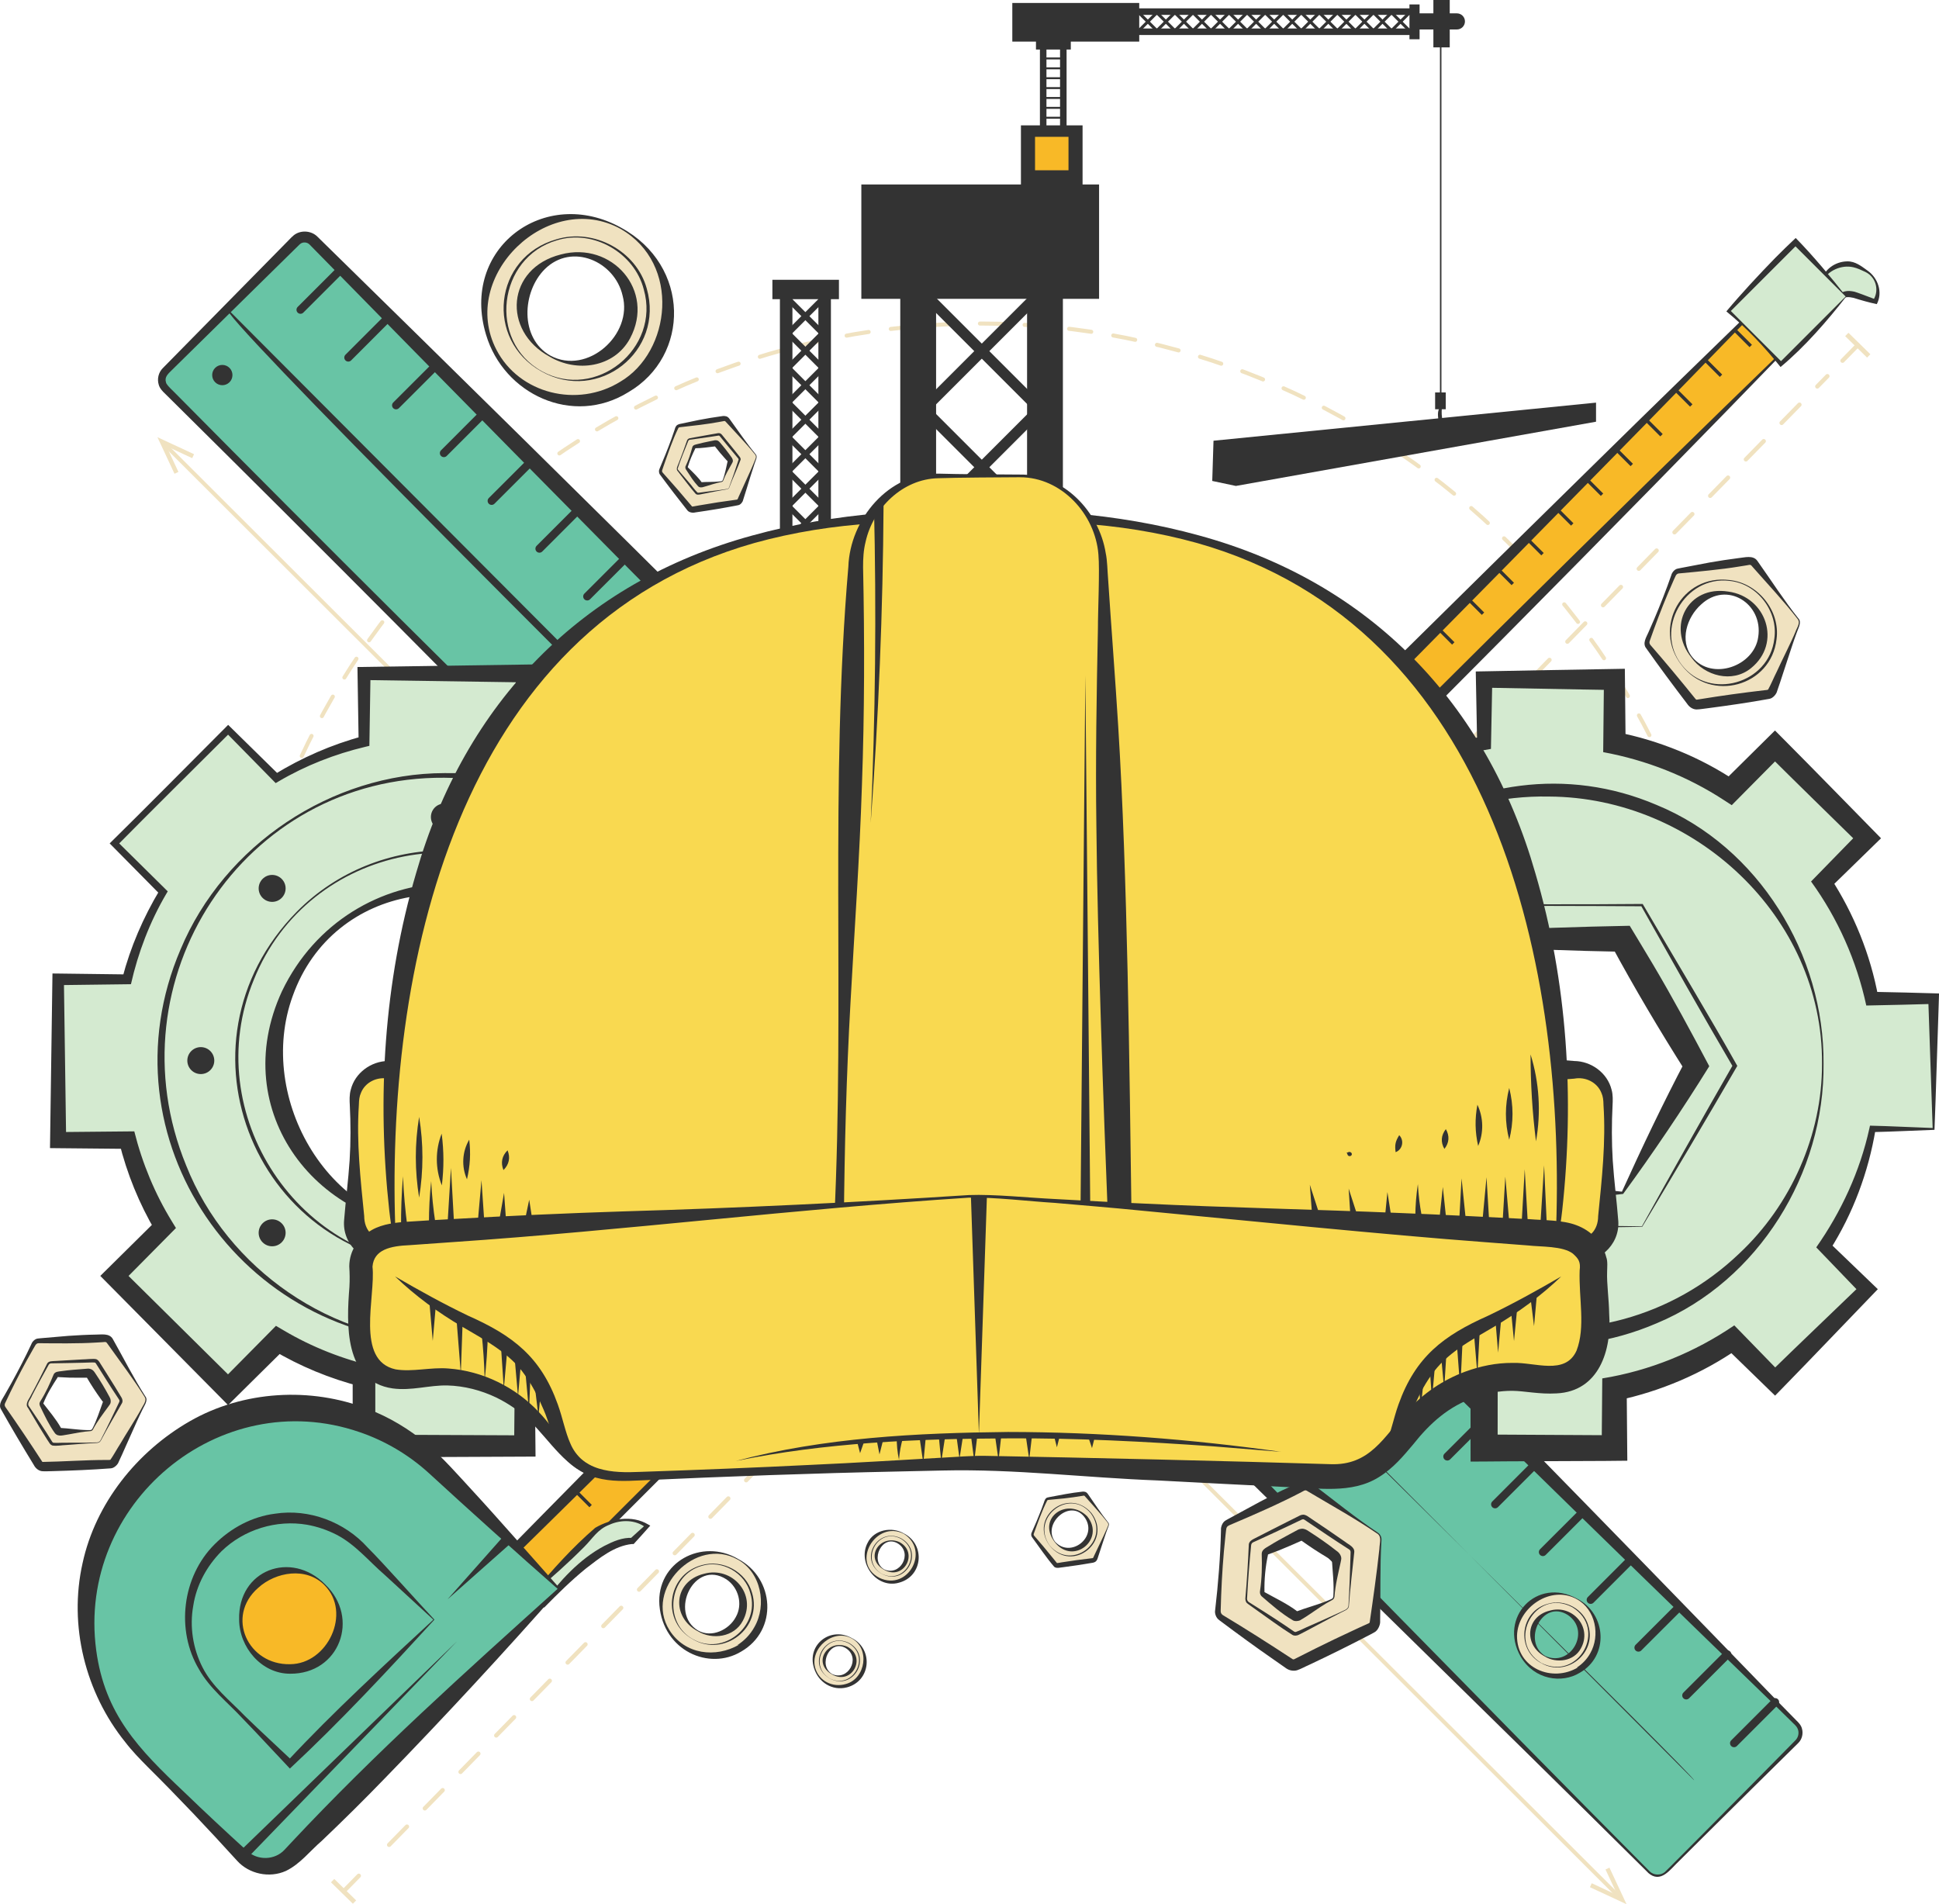 <?xml version="1.0" encoding="UTF-8"?>
<svg id="Layer_1" data-name="Layer 1" xmlns="http://www.w3.org/2000/svg" viewBox="0 0 647.45 635.87">
  <defs>
    <style>
      .cls-1 {
        stroke-width: 3.56px;
      }

      .cls-1, .cls-2, .cls-3, .cls-4, .cls-5, .cls-6, .cls-7, .cls-8 {
        fill: none;
        stroke-miterlimit: 10;
      }

      .cls-1, .cls-5, .cls-8 {
        stroke: #333;
      }

      .cls-9 {
        fill: #333;
      }

      .cls-10 {
        fill: #f0e2c0;
      }

      .cls-2 {
        stroke-dasharray: 8.52 8.52;
      }

      .cls-2, .cls-3, .cls-4, .cls-6, .cls-7 {
        stroke: #f0e2c0;
      }

      .cls-2, .cls-3, .cls-4, .cls-6, .cls-7, .cls-8 {
        stroke-linecap: round;
      }

      .cls-2, .cls-4 {
        stroke-width: 1.43px;
      }

      .cls-3 {
        stroke-dasharray: 7.46 7.46;
      }

      .cls-3, .cls-7 {
        stroke-width: 1.35px;
      }

      .cls-11 {
        fill: #68c4a5;
      }

      .cls-12 {
        fill: #f9d950;
      }

      .cls-5 {
        stroke-width: 1.12px;
      }

      .cls-6 {
        stroke-width: 1.32px;
      }

      .cls-13 {
        fill: #d4ead0;
      }

      .cls-14 {
        fill: #f8b927;
      }

      .cls-8 {
        stroke-width: 2.68px;
      }
    </style>
  </defs>
  <g>
    <path class="cls-7" d="M77.32,357.61c0-2.14.04-4.28.1-6.41"/>
    <path class="cls-3" d="M78.09,338.55c10.09-128.99,117.96-230.51,249.54-230.51s242.95,104.86,249.95,236.83"/>
    <path class="cls-7" d="M577.84,351.2c.06,2.13.09,4.27.1,6.41"/>
    <rect class="cls-10" x="76.59" y="352.76" width="1.49" height="9.68" transform="translate(-282.11 425.88) rotate(-88.55)"/>
    <rect class="cls-10" x="573.08" y="356.86" width="9.68" height="1.49" transform="translate(-8.84 14.69) rotate(-1.45)"/>
  </g>
  <g>
    <g>
      <g>
        <rect class="cls-9" x="287.61" y="61.6" width="79.38" height="38.19"/>
        <rect class="cls-9" x="300.61" y="95.84" width="11.96" height="179.86"/>
        <rect class="cls-9" x="342.95" y="95.84" width="11.96" height="188.51"/>
        <g>
          <line class="cls-1" x1="308.17" y1="97.59" x2="347.49" y2="136.91"/>
          <line class="cls-1" x1="347.49" y1="97.59" x2="308.17" y2="136.91"/>
        </g>
        <g>
          <line class="cls-1" x1="308.17" y1="136.36" x2="347.49" y2="175.68"/>
          <line class="cls-1" x1="347.49" y1="136.36" x2="308.17" y2="175.68"/>
        </g>
        <g>
          <line class="cls-1" x1="347.49" y1="176.08" x2="308.17" y2="215.4"/>
          <line class="cls-1" x1="308.17" y1="176.08" x2="347.49" y2="215.4"/>
        </g>
        <g>
          <line class="cls-1" x1="347.49" y1="215.8" x2="308.17" y2="255.12"/>
          <line class="cls-1" x1="308.17" y1="215.8" x2="347.49" y2="255.12"/>
        </g>
        <g>
          <line class="cls-1" x1="347.49" y1="255.52" x2="308.17" y2="294.84"/>
          <line class="cls-1" x1="308.17" y1="255.52" x2="347.49" y2="294.84"/>
        </g>
      </g>
      <rect class="cls-9" x="340.9" y="41.86" width="20.58" height="23.42"/>
      <rect class="cls-14" x="345.61" y="45.69" width="11.17" height="11.17"/>
      <g>
        <rect class="cls-9" x="347.24" y="13.26" width="2.18" height="31.38"/>
        <rect class="cls-9" x="353.96" y="13.26" width="2.18" height="31.38"/>
        <rect class="cls-9" x="345.92" y="13.16" width="11.63" height="3.38"/>
        <rect class="cls-9" x="349.16" y="19.19" width="5.05" height=".65"/>
        <rect class="cls-9" x="349.16" y="22.49" width="5.05" height=".65"/>
        <rect class="cls-9" x="349.16" y="25.79" width="5.05" height=".65"/>
        <rect class="cls-9" x="349.16" y="29.09" width="5.05" height=".65"/>
        <rect class="cls-9" x="349.16" y="32.39" width="5.05" height=".65"/>
        <rect class="cls-9" x="349.16" y="35.69" width="5.05" height=".65"/>
        <rect class="cls-9" x="349.16" y="38.99" width="5.05" height=".65"/>
      </g>
      <g>
        <rect class="cls-9" x="423.51" y="-45.42" width="2.18" height="98.6" transform="translate(428.49 -420.72) rotate(90)"/>
        <rect class="cls-9" x="423.51" y="-38.69" width="2.18" height="98.6" transform="translate(435.21 -414) rotate(90)"/>
        <rect class="cls-9" x="466.5" y="5.6" width="11.63" height="3.38" transform="translate(479.61 -465.02) rotate(90)"/>
        <g>
          <rect class="cls-9" x="463.76" y="6.74" width="7.78" height="1" transform="translate(803.45 -318.32) rotate(135)"/>
          <rect class="cls-9" x="463.76" y="6.74" width="7.78" height="1" transform="translate(142.09 -328.56) rotate(45)"/>
        </g>
        <g>
          <rect class="cls-9" x="457.73" y="6.74" width="7.78" height="1" transform="translate(793.16 -314.06) rotate(135)"/>
          <rect class="cls-9" x="457.73" y="6.74" width="7.78" height="1" transform="translate(140.33 -324.3) rotate(45)"/>
        </g>
        <g>
          <rect class="cls-9" x="451.71" y="6.74" width="7.78" height="1" transform="translate(782.87 -309.8) rotate(135)"/>
          <rect class="cls-9" x="451.71" y="6.74" width="7.78" height="1" transform="translate(138.56 -320.04) rotate(45)"/>
        </g>
        <g>
          <rect class="cls-9" x="445.68" y="6.74" width="7.78" height="1" transform="translate(772.59 -305.53) rotate(135)"/>
          <rect class="cls-9" x="445.68" y="6.74" width="7.78" height="1" transform="translate(136.8 -315.77) rotate(45)"/>
        </g>
        <g>
          <rect class="cls-9" x="439.65" y="6.74" width="7.78" height="1" transform="translate(762.29 -301.27) rotate(135)"/>
          <rect class="cls-9" x="439.65" y="6.74" width="7.78" height="1" transform="translate(135.03 -311.51) rotate(45)"/>
        </g>
        <g>
          <rect class="cls-9" x="433.63" y="6.74" width="7.78" height="1" transform="translate(752 -297.01) rotate(135)"/>
          <rect class="cls-9" x="433.63" y="6.74" width="7.78" height="1" transform="translate(133.26 -307.25) rotate(45)"/>
        </g>
        <g>
          <rect class="cls-9" x="427.6" y="6.74" width="7.78" height="1" transform="translate(741.72 -292.75) rotate(135)"/>
          <rect class="cls-9" x="427.6" y="6.74" width="7.78" height="1" transform="translate(131.5 -302.99) rotate(45)"/>
        </g>
        <g>
          <rect class="cls-9" x="421.57" y="6.74" width="7.78" height="1" transform="translate(731.43 -288.49) rotate(135)"/>
          <rect class="cls-9" x="421.57" y="6.74" width="7.78" height="1" transform="translate(129.73 -298.73) rotate(45)"/>
        </g>
        <g>
          <rect class="cls-9" x="415.54" y="6.74" width="7.78" height="1" transform="translate(721.14 -284.23) rotate(135)"/>
          <rect class="cls-9" x="415.54" y="6.74" width="7.78" height="1" transform="translate(127.97 -294.46) rotate(45)"/>
        </g>
        <g>
          <rect class="cls-9" x="409.52" y="6.74" width="7.78" height="1" transform="translate(710.85 -279.97) rotate(135)"/>
          <rect class="cls-9" x="409.52" y="6.74" width="7.78" height="1" transform="translate(126.2 -290.2) rotate(45)"/>
        </g>
        <g>
          <rect class="cls-9" x="403.49" y="6.74" width="7.78" height="1" transform="translate(700.56 -275.7) rotate(135)"/>
          <rect class="cls-9" x="403.49" y="6.74" width="7.78" height="1" transform="translate(124.44 -285.94) rotate(45)"/>
        </g>
        <g>
          <rect class="cls-9" x="397.46" y="6.74" width="7.78" height="1" transform="translate(690.27 -271.44) rotate(135)"/>
          <rect class="cls-9" x="397.46" y="6.74" width="7.78" height="1" transform="translate(122.67 -281.68) rotate(45)"/>
        </g>
        <g>
          <rect class="cls-9" x="391.44" y="6.74" width="7.78" height="1" transform="translate(679.98 -267.18) rotate(135)"/>
          <rect class="cls-9" x="391.44" y="6.74" width="7.78" height="1" transform="translate(120.91 -277.42) rotate(45)"/>
        </g>
        <g>
          <rect class="cls-9" x="385.41" y="6.74" width="7.78" height="1" transform="translate(669.69 -262.92) rotate(135)"/>
          <rect class="cls-9" x="385.41" y="6.74" width="7.78" height="1" transform="translate(119.14 -273.16) rotate(45)"/>
        </g>
        <g>
          <rect class="cls-9" x="379.38" y="6.74" width="7.78" height="1" transform="translate(659.41 -258.66) rotate(135)"/>
          <rect class="cls-9" x="379.38" y="6.74" width="7.78" height="1" transform="translate(117.38 -268.89) rotate(45)"/>
        </g>
      </g>
      <rect class="cls-9" x="338.02" y=".99" width="42.38" height="12.9"/>
      <path class="cls-9" d="M486.47,9.84h-13.67v-5.38h13.67c1.48,0,2.69,1.2,2.69,2.69h0c0,1.48-1.2,2.69-2.69,2.69Z"/>
      <rect class="cls-9" x="478.62" width="5.46" height="15.82"/>
      <rect class="cls-9" x="480.81" y="13.89" width=".5" height="119.8"/>
      <rect class="cls-9" x="479.2" y="131.05" width="3.55" height="5.61"/>
      <path class="cls-9" d="M480.32,140.44c.17,1.42.25,2.99-.59,4.14-.1.14-.22.27-.37.35-.53.29-1.2-.19-1.37-.77-.17-.58,0-1.19.1-1.78.04-.21.06-.44-.04-.63-.17-.31-.63-.35-.93-.16-.3.18-.47.52-.59.84-.32.85-.42,1.78-.29,2.68.11.75.38,1.49.91,2.04.78.81,2.09,1.06,3.12.59,1.36-.63,1.99-2.27,1.98-3.77s-.5-2.95-.73-4.44c-.22-1.41-.15-2.8.03-4.2-1.74,1.24-1.47,3.19-1.23,5.12Z"/>
    </g>
    <polygon class="cls-9" points="405.2 147.17 532.93 134.45 532.93 140.82 412.67 162.27 404.78 160.6 405.2 147.17"/>
  </g>
  <g>
    <line class="cls-4" x1="114.73" y1="631.56" x2="119.81" y2="626.37"/>
    <line class="cls-2" x1="129.93" y1="616.04" x2="610.18" y2="125.61"/>
    <line class="cls-4" x1="615.23" y1="120.45" x2="620.32" y2="115.25"/>
    <rect class="cls-10" x="113.94" y="626.44" width="1.57" height="10.24" transform="translate(-416.78 271.66) rotate(-45.6)"/>
    <rect class="cls-10" x="619.53" y="110.13" width="1.57" height="10.24" transform="translate(103.97 477.83) rotate(-45.6)"/>
  </g>
  <g>
    <line class="cls-6" x1="540.22" y1="632.98" x2="55.46" y2="148.88"/>
    <polygon class="cls-10" points="537.41 623.65 536.09 624.27 540.12 632.88 531.5 628.87 530.89 630.18 543.12 635.87 537.41 623.65"/>
    <polygon class="cls-10" points="64.79 151.67 64.18 152.99 55.56 148.98 59.58 157.59 58.27 158.2 52.56 145.98 64.79 151.67"/>
  </g>
  <g>
    <g>
      <g>
        <rect class="cls-11" x="292.67" y="-1.7" width="69.93" height="708.84" rx="4.2" ry="4.2" transform="translate(-153.46 334.98) rotate(-45)"/>
        <path class="cls-9" d="M550.31,625.34c-113.77-112.86-232.26-225.9-343.68-341.48-48.24-49.5-100.44-101.83-149.42-150.33,0,0-2.15-2.13-2.15-2.13-.63-.59-1.74-1.68-2.06-2.95-.59-1.89-.08-4.08,1.33-5.49l1.06-1.08c2.66-2.71,9.98-10.13,12.74-12.95,6.8-6.92,20.95-21.29,27.61-28.06,0,0,1.06-1.08,1.06-1.08.37-.36.63-.69,1.26-1.2,2.28-1.86,5.89-1.64,7.96.47,46.14,45.21,92.16,90.55,137.98,136.08,116.02,114.6,235.91,235.48,349.43,352.85,0,0,4.24,4.32,4.24,4.32l2.12,2.16c.66.64,1.61,1.58,1.89,2.73.51,1.69.03,3.63-1.24,4.86-8.3,8.16-22.83,22.52-31.22,30.88,0,0-8.59,8.54-8.59,8.54-2.91,2.71-6.08,7.68-10.35,3.87h0ZM550.79,624.85c1.31,1.35,3.62,1.5,5.07.31,1.41-1.31,2.84-2.83,4.26-4.24l8.54-8.59c8.41-8.44,22.65-22.85,30.87-31.22.9-.91,1.24-2.32.84-3.53-.25-.85-.8-1.38-1.58-2.13l-2.16-2.12-4.32-4.24c-117.42-113.57-238.2-233.38-352.85-349.44-45.54-45.82-90.87-91.84-136.08-137.98-.77-.83-2.2-.96-3.11-.24-.16.11-.58.54-.93.88l-1.08,1.06c-6.74,6.58-21.18,20.87-28.06,27.61-2.86,2.77-10.18,10.05-12.95,12.74-1.09,1.09-2.41,2.18-1.82,3.97.09.89,2.82,3.24,3.55,4.06,48.44,48.96,100.86,101.18,150.33,149.42,115.63,111.45,228.56,229.86,341.48,343.68h0Z"/>
      </g>
      <line class="cls-8" x1="114.06" y1="89.72" x2="100.34" y2="103.44"/>
      <line class="cls-8" x1="130.02" y1="105.67" x2="116.3" y2="119.4"/>
      <line class="cls-8" x1="145.98" y1="121.63" x2="132.25" y2="135.35"/>
      <line class="cls-8" x1="161.93" y1="137.58" x2="148.21" y2="151.31"/>
      <line class="cls-8" x1="177.89" y1="153.54" x2="164.16" y2="167.26"/>
      <line class="cls-8" x1="193.84" y1="169.49" x2="180.12" y2="183.22"/>
      <line class="cls-8" x1="209.8" y1="185.45" x2="196.07" y2="199.17"/>
      <line class="cls-8" x1="225.75" y1="201.41" x2="212.03" y2="215.13"/>
      <line class="cls-8" x1="241.71" y1="217.36" x2="227.99" y2="231.08"/>
      <line class="cls-8" x1="257.66" y1="233.32" x2="243.94" y2="247.04"/>
      <line class="cls-8" x1="273.62" y1="249.27" x2="259.9" y2="262.99"/>
      <line class="cls-8" x1="289.57" y1="265.23" x2="275.85" y2="278.95"/>
      <line class="cls-8" x1="305.53" y1="281.18" x2="291.81" y2="294.91"/>
      <line class="cls-8" x1="321.49" y1="297.14" x2="307.76" y2="310.86"/>
      <line class="cls-8" x1="337.44" y1="313.09" x2="323.72" y2="326.82"/>
      <line class="cls-8" x1="353.4" y1="329.05" x2="339.67" y2="342.77"/>
      <line class="cls-8" x1="369.35" y1="345" x2="355.63" y2="358.73"/>
      <line class="cls-8" x1="385.31" y1="360.96" x2="371.58" y2="374.68"/>
      <line class="cls-8" x1="401.26" y1="376.92" x2="387.54" y2="390.64"/>
      <line class="cls-8" x1="417.22" y1="392.87" x2="403.5" y2="406.59"/>
      <line class="cls-8" x1="433.17" y1="408.83" x2="419.45" y2="422.55"/>
      <line class="cls-8" x1="449.13" y1="424.78" x2="435.41" y2="438.5"/>
      <line class="cls-8" x1="465.08" y1="440.74" x2="451.36" y2="454.46"/>
      <line class="cls-8" x1="481.04" y1="456.69" x2="467.32" y2="470.42"/>
      <line class="cls-8" x1="497" y1="472.65" x2="483.27" y2="486.37"/>
      <line class="cls-8" x1="512.95" y1="488.6" x2="499.23" y2="502.33"/>
      <line class="cls-8" x1="528.91" y1="504.56" x2="515.18" y2="518.28"/>
      <line class="cls-8" x1="544.86" y1="520.51" x2="531.14" y2="534.24"/>
      <line class="cls-8" x1="560.82" y1="536.47" x2="547.09" y2="550.19"/>
      <line class="cls-8" x1="576.77" y1="552.43" x2="563.05" y2="566.15"/>
      <line class="cls-8" x1="592.73" y1="568.38" x2="579.01" y2="582.1"/>
      <path class="cls-9" d="M75.83,103.03l489.85,491.45c.95-2-497.18-489.79-489.85-491.45h0Z"/>
    </g>
    <path class="cls-9" d="M76.63,127.64c1.32-1.32,1.32-3.47,0-4.79-1.32-1.32-3.47-1.32-4.79,0-1.32,1.32-1.32,3.47,0,4.79,1.32,1.32,3.47,1.32,4.79,0Z"/>
  </g>
  <g>
    <g>
      <path class="cls-13" d="M277.36,380.73v-53.69h-23.02c-2.59-10.39-6.66-20.19-11.99-29.17l16.21-16.21-37.96-37.96-16.1,16.1c-9-5.4-18.83-9.54-29.27-12.18v-22.72h-53.69v22.72c-10.44,2.64-20.27,6.78-29.27,12.18l-16.1-16.1-37.96,37.96,16.21,16.21c-5.32,8.98-9.4,18.77-11.99,29.17h-23.02v53.69h23.2c2.64,10.29,6.76,19.99,12.09,28.88l-16.5,16.5,37.96,37.96,16.6-16.6c8.86,5.26,18.52,9.3,28.77,11.89v23.51h53.69v-23.51c10.25-2.59,19.91-6.64,28.77-11.89l16.6,16.6,37.96-37.96-16.5-16.5c5.33-8.89,9.45-18.58,12.09-28.88h23.2ZM148.38,410.24c-31.34,0-56.75-25.41-56.75-56.75s25.41-56.75,56.75-56.75,56.75,25.41,56.75,56.75-25.41,56.75-56.75,56.75Z"/>
      <g>
        <path class="cls-9" d="M277.11,380.48l-1.43-53.44,1.69,1.69-23.02.39-1.59.03-.43-1.6c-2.84-10.62-7.27-20.77-13.13-30.02,1.63-1.6,15.68-16.06,17.43-17.8,0,0,0,3.89,0,3.89-9.6-9.33-28.69-28.31-38.21-37.72,0,0,4.38,0,4.38,0l-16.04,16.17-1.75,1.76-2.15-1.29c-9.53-5.74-19.97-9.92-30.8-12.47l.02-2.44.19-22.72,2.96,2.96-53.69-.79,2.18-2.18-.36,22.72-.02,1.44-1.35.32c-10.14,2.41-19.99,6.26-29.02,11.58l-.92.54-.74-.75-15.96-16.25h1.63c-9.48,9.45-28.6,28.41-37.98,37.95,0,0,0-1.6,0-1.6l16.31,16.11.7.69-.51.86c-5.5,9.36-9.39,19.59-11.78,30.14l-1.3.02-23.02.29,1.93-1.93.76,53.69-2.69-2.69c1.26,0,24.93-.25,25.44-.24,2.65,10.62,6.88,20.85,12.61,30.16,0,0,1.3,2.12,1.3,2.12l-1.78,1.8-16.41,16.59v-4.72l38.17,37.76h-5.14s16.51-16.7,16.51-16.7l2.04-2.07,2.53,1.49c9.5,5.63,19.9,9.69,30.65,12.17-.03,1.61.02,24.16,0,26.46,0,0-3.79-3.79-3.79-3.79l53.69.24-3.55,3.55c-.02-1.8.27-25.18.26-26.12,0,0,2.48-.6,2.48-.6,10.58-2.54,20.75-6.83,30.1-12.46,1.76,1.84,16.1,16.38,18.06,18.42,0,0-3.93,0-3.93,0,12.75-12.56,25.69-24.93,38.52-37.41v2.82s-16.23-16.76-16.23-16.76l-.9-.93c5.81-9.03,10.32-18.92,13.23-29.32l.2-.72h.71c7.5.16,15.11.49,22.95.7h0ZM277.61,380.98c-7.63.21-15.48.54-23.45.68l.91-.7c-2.4,10.29-6.33,20.25-11.61,29.48l-.24-1.98,16.76,16.23,1.41,1.37c-13.59,13.97-27.06,28.06-40.75,41.94l-2-1.96-16.77-16.44,3.67.46c-9.15,5.55-19.11,9.79-29.49,12.52l2.51-3.22.23,23.5.03,3.53-3.58.02-53.69.24-3.79.02v-3.81s0-23.51,0-23.51l2.86,3.68c-10.45-2.65-20.51-6.81-29.76-12.34l4.58-.58c-.94.86-18.68,18.53-19.29,19.08,0,0-2.54-2.57-2.54-2.57l-37.76-38.17-2.36-2.39,2.36-2.33,16.59-16.41-.48,3.92c-5.48-9.28-9.58-19.36-12.16-29.8l2.82,2.19-23.2-.22-2.73-.03.04-2.67.76-53.69.03-1.95,1.9.02,23.02.29-1.59,1.24c2.7-10.37,6.99-20.27,12.48-29.42l.2,1.55-16.11-16.31-.8-.81.8-.79c9.55-9.38,28.51-28.5,37.95-37.98,0,0,.81-.81.81-.81l.83.81,16.25,15.96-1.66-.2c9.16-5.6,19.1-9.99,29.52-12.78l-1.37,1.76-.36-22.72-.03-2.15c2.37-.06,56.84-.81,58.84-.86l.02,3.01.19,22.72-2.38-3.05c10.58,2.66,20.79,6.87,30.14,12.5l-3.9.48,16.17-16.04,2.21-2.19c10.5,10.56,29.45,29.76,39.89,40.4,0,0,1.95,1.98,1.95,1.98l-1.95,1.91-16.38,16.04.38-3.06c5.38,9.35,9.44,19.46,11.84,29.94l-2.02-1.58,23.02.39,1.73.03-.04,1.66-1.43,53.94h0Z"/>
        <path class="cls-9" d="M148.38,410.6c-42.47.08-72.7-39.56-54.24-79.58,22.27-46.54,88.59-49.63,110.1-.67,16.68,40.52-13.02,80.41-55.86,80.25h0ZM148.38,409.89c47.2-.62,70.17-60.93,37.75-94.15-26.8-27.85-74.88-20.97-88.37,16.79-12.54,34.25,12.51,77.67,50.62,77.36h0Z"/>
      </g>
    </g>
    <path class="cls-9" d="M148.38,422.83c-62.45-.46-93.09-73.99-49.17-118.5,26.77-26.98,71.76-27.34,98.62-.28,43.91,44.47,12.88,118.47-49.45,118.79h0ZM148.38,422.69c61.01-.49,91.24-74.37,48.5-117.7-34.28-34.71-93.81-23.3-112.12,22.16-18.51,44.63,15.06,95.72,63.61,95.54h0Z"/>
    <path class="cls-9" d="M148.38,448.19c-67.8.28-115.06-68.25-88.08-131.18,14.52-34.76,50.39-58.8,88.08-58.85,37.92-.73,74.48,23.39,88.72,58.58,26.22,63.24-20.67,131.67-88.72,131.45h0ZM148.38,447.9c37.29.29,72.55-24.2,86.1-58.75,25.13-61.01-20.09-129.03-86.1-129.44-67.29-.53-111.54,67.8-86.21,129.49,13.67,34.5,48.89,59.03,86.21,58.7h0Z"/>
    <g>
      <path class="cls-9" d="M152.88,272.83c0-2.48-2.01-4.5-4.5-4.5s-4.5,2.01-4.5,4.5,2.01,4.5,4.5,4.5,4.5-2.01,4.5-4.5Z"/>
      <path class="cls-9" d="M152.88,435.49c0-2.48-2.01-4.5-4.5-4.5s-4.5,2.01-4.5,4.5,2.01,4.5,4.5,4.5,4.5-2.01,4.5-4.5Z"/>
    </g>
    <g>
      <path class="cls-9" d="M209.06,299.84c1.76-1.76,1.76-4.61,0-6.36-1.76-1.76-4.61-1.76-6.36,0-1.76,1.76-1.76,4.61,0,6.36,1.76,1.76,4.61,1.76,6.36,0Z"/>
      <path class="cls-9" d="M94.05,414.85c1.76-1.76,1.76-4.61,0-6.36-1.76-1.76-4.61-1.76-6.36,0-1.76,1.76-1.76,4.61,0,6.36,1.76,1.76,4.61,1.76,6.36,0Z"/>
    </g>
    <g>
      <circle class="cls-9" cx="229.7" cy="354.16" r="4.5"/>
      <circle class="cls-9" cx="67.05" cy="354.16" r="4.5"/>
    </g>
    <g>
      <path class="cls-9" d="M202.7,414.85c1.76,1.76,4.61,1.76,6.36,0,1.76-1.76,1.76-4.61,0-6.36-1.76-1.76-4.61-1.76-6.36,0-1.76,1.76-1.76,4.61,0,6.36Z"/>
      <path class="cls-9" d="M87.69,299.84c1.76,1.76,4.61,1.76,6.36,0,1.76-1.76,1.76-4.61,0-6.36-1.76-1.76-4.61-1.76-6.36,0-1.76,1.76-1.76,4.61,0,6.36Z"/>
    </g>
  </g>
  <g>
    <g>
      <g>
        <path class="cls-13" d="M645.63,376.98v-43.52h-20.68c-2.93-14.11-8.56-27.23-16.33-38.79l14.8-14.8-30.77-30.77-14.96,14.96c-11.55-7.61-24.6-13.11-38.64-15.92v-21.23h-43.52v21.23c-14.03,2.82-27.09,8.32-38.64,15.92l-14.96-14.96-30.77,30.77,14.8,14.8c-7.77,11.56-13.4,24.68-16.33,38.79h-20.68v43.52h20.41c2.77,14.29,8.32,27.6,16.05,39.33l-14.26,14.26,30.77,30.77,14.11-14.11c11.75,7.9,25.11,13.58,39.48,16.47v19.84h43.52v-19.84c14.37-2.89,27.73-8.57,39.48-16.47l14.11,14.11,30.77-30.77-14.26-14.26c7.73-11.74,13.27-25.04,16.05-39.33h20.41ZM541.78,398.32h-48.96l-24.48-42.4,24.48-42.4h48.96l24.48,42.4-24.48,42.4Z"/>
        <g>
          <path class="cls-9" d="M645.33,376.68l-1.47-43.22,1.77,1.77c-6.89.21-13.78.36-20.67.5l-1.79.04c-3.22-14.94-9.52-29.11-18.44-41.42,1.26-1.25,14.76-15.17,16.39-16.81,0,0,0,4.65,0,4.65-10.36-10.16-20.75-20.28-31.03-30.51h5.17c-1.61,1.64-16.03,16.18-17.02,17.19,0,0-2.59-1.68-2.59-1.68-12.21-7.98-26-13.39-40.33-16.03.04-2.05.21-21.74.25-24.26,0,0,3.52,3.52,3.52,3.52l-10.88-.18c-6.9-.14-25.5-.47-32.64-.61,0,0,2.72-2.72,2.72-2.72,0,.43-.47,23.79-.45,23.17-14.14,2.38-27.91,7.43-40.05,15.3l-1.09.71c-5.24-5.33-10.42-10.72-15.7-16.01h1.93s-15.45,15.32-15.45,15.32l-15.35,15.42v-1.88l14.9,14.71.85.84-.67,1.01c-8,12.04-13.33,25.77-15.86,39.98,0,0-1.69.03-1.69.03l-20.67.33,2.36-2.36.78,43.52-3.14-3.14c1.88,0,22.18-.29,23.17-.28,1.48,7.7,3.64,15.3,6.72,22.5,3.05,7.31,7.07,14.21,11.53,20.73-1.74,1.75-14.42,14.63-16.39,16.61,0,0,0-5.66,0-5.66l30.98,30.56h-6.07c2.06-2.07,14.94-15.16,16.54-16.77,0,0,3.07,2.02,3.07,2.02,12.52,8.3,26.75,13.89,41.55,16.42-.01,3.1,0,20.24-.02,23.56,0,0-4.51-4.52-4.51-4.52l43.52.24-4.27,4.27.17-19.84.03-3.41c15.76-2.54,30.85-8.69,44.08-17.71,0,0,2.04,2.09,2.04,2.09l13.91,14.31h-4.71c10.37-10.14,20.9-20.13,31.34-30.21v3.58l-13.98-14.54-1.23-1.28c8.35-11.91,14.6-25.39,17.75-39.76l.19-.88c6.86.15,13.74.54,20.96.78h0ZM645.93,377.28c-6.7.23-13.64.6-20.71.76l1.04-.86c-2.38,14.24-7.53,28.08-15.3,40.3l-.27-2.69,14.54,13.98,1.79,1.72c-10.68,11.05-21.26,22.21-32,33.2l-2.3,2.35-2.42-2.35-14.31-13.91,4.58.44c-12.18,8.47-26.13,14.4-40.69,17.48l3.29-4.02.17,19.84.04,4.25c-.65.11-45.85.18-47.83.27,0,0-4.51.02-4.51.02.02-2.5-.03-21.36-.02-24.38,0,0,3.64,4.44,3.64,4.44-14.64-2.97-28.75-8.78-41.06-17.23l5.6-.54c-1.51,1.44-15.88,15.71-17.28,17.05,0,0-3-3.04-3-3.04l-30.56-30.98-2.83-2.87c1.56-1.51,15.26-15.07,17.19-16.95,0,0-.49,4.86-.49,4.86-8.04-12.37-13.51-26.36-16.15-40.81l3.33,2.75-20.41-.25-3.2-.04.06-3.1.78-43.52.04-2.4c1.29.03,21.26.33,22.99.37,0,0-1.99,1.62-1.99,1.62,1.57-7.02,3.82-13.87,6.7-20.43,2.9-6.55,6.36-12.86,10.4-18.76l.18,1.85-14.71-14.9-.94-.95.94-.93,15.42-15.35,15.32-15.45.96-.97.97.97c4.99,4.98,10.07,9.87,15.1,14.81l-1.98-.2c5.9-3.96,12.16-7.41,18.69-10.27,6.54-2.85,13.37-5.06,20.36-6.61l-1.86,2.27-.41-21.23-.05-2.67,2.78-.05,21.76-.41c7.04-.14,18.22-.33,25.24-.44.05,1.77.21,22.43.25,24.81,0,0-3-3.66-3-3.66,7.12,1.38,14.09,3.51,20.8,6.25,6.72,2.74,13.15,6.17,19.17,10.19l-4.73.48,15.03-14.88,2.61-2.58,2.57,2.58c11.01,11.06,21.9,22.27,32.84,33.41l-2.33,2.27-14.99,14.62.37-3.82c7.9,12.13,13.43,25.8,16.04,40.01l-2.22-1.81c7.5.15,15,.31,22.5.55l-.05,1.72c-.4,10.93-1.01,32.91-1.47,43.82h0Z"/>
          <path class="cls-9" d="M541.99,398.68c-16.87,2.04-34.16,3.07-51.24,3.3-6.77-11.06-13.17-22.34-18.7-34.08-1.98-4.04-3.89-8.12-5.94-12.13l.56-.83c9.11-13.57,16.91-27.95,24.14-42.6l.53-1.07,1.48-.09c17.1-1.24,34.23-1.69,51.36-2.04,2.51,4.23,5.15,8.45,7.64,12.7,6.65,11.2,12.83,22.68,18.92,34.2-9.03,14.55-18.69,28.88-28.75,42.63h0ZM541.57,397.95c6.77-14.94,13.74-29.54,21.32-43.98v3.89c-8.74-13.79-17.07-27.83-24.84-42.19,0,0,3.73,2.15,3.73,2.15-16.33-.32-32.65-.81-48.96-1.98,0,0,2.01-1.16,2.01-1.16-4.52,6.81-8.97,13.66-13.1,20.7-4.21,7-8.1,14.18-11.71,21.5v-1.93c2.24,3.42,4.58,6.78,6.86,10.17,6.97,10.09,13.29,20.58,19.11,31.36,0,0-3.16-1.83-3.16-1.83,16.32.34,32.41,1.5,48.75,3.28h0Z"/>
        </g>
      </g>
      <path class="cls-9" d="M608.39,355.22c.36-49.22-42.76-88.97-91.09-89.23-64.7-1.27-108.23,63.98-82.52,123.41,24.64,58,100.6,72.47,145.93,29.22,17.28-16.17,27.75-39.6,27.68-63.41h0ZM608.9,355.22c.39,36.45-21.67,72.47-55.71,86.65-61.1,26.26-130.06-20.17-128.63-86.65.74-64.44,68.27-112.14,128.55-86.45,34.11,13.97,56.11,50.05,55.79,86.45h0Z"/>
    </g>
    <path class="cls-9" d="M548.33,409.66c-17.28.37-44.53.47-62.01.67,0,0-.42,0-.42,0l-.22-.38c-5.26-8.89-10.43-17.83-15.61-26.77-5.26-9.08-10.53-18.16-15.72-27.28l.25-.42,15.61-26.76,15.71-26.71.14-.23h.26c20,.21,41.9.26,61.97.08h.22s.12.2.12.2c9.31,15.93,22.58,37.99,31.47,53.87-10.12,17.48-21.36,36.37-31.76,53.74h0ZM548.25,409.51c9.72-17.55,20.48-36.63,30.41-53.95v.71c-5.23-8.91-10.35-17.87-15.48-26.84l-15.22-26.99.34.19c-7.73-.04-23.26-.14-30.98-.12-10.33.01-20.66.09-30.98.19l.4-.23c-7.57,13.46-22.98,40.46-30.65,53.86,0,0,0-.85,0-.85,5.22,8.91,10.36,17.87,15.51,26.82,5.16,8.95,10.32,17.9,15.38,26.9l-.64-.37c17.58.07,44.54.44,61.93.67h0Z"/>
  </g>
  <g>
    <rect class="cls-9" x="260.42" y="93.63" width="4.18" height="98.02"/>
    <rect class="cls-9" x="273.27" y="93.63" width="4.18" height="98.02"/>
    <rect class="cls-9" x="257.91" y="93.43" width="22.22" height="6.47"/>
    <g>
      <rect class="cls-9" x="261.49" y="104.63" width="14.87" height="1.9" transform="translate(153.43 -159.23) rotate(45)"/>
      <rect class="cls-9" x="261.49" y="104.63" width="14.87" height="1.9" transform="translate(4.1 221.08) rotate(-45)"/>
    </g>
    <g>
      <rect class="cls-9" x="261.49" y="116.16" width="14.87" height="1.9" transform="translate(161.57 -155.86) rotate(45)"/>
      <rect class="cls-9" x="261.49" y="116.16" width="14.87" height="1.9" transform="translate(-4.04 224.45) rotate(-45)"/>
    </g>
    <g>
      <rect class="cls-9" x="261.49" y="127.68" width="14.87" height="1.9" transform="translate(169.72 -152.48) rotate(45)"/>
      <rect class="cls-9" x="261.49" y="127.68" width="14.87" height="1.9" transform="translate(-12.19 227.83) rotate(-45)"/>
    </g>
    <g>
      <rect class="cls-9" x="261.49" y="139.2" width="14.87" height="1.9" transform="translate(177.86 -149.11) rotate(45)"/>
      <rect class="cls-9" x="261.49" y="139.2" width="14.87" height="1.9" transform="translate(-20.34 231.21) rotate(-45)"/>
    </g>
    <g>
      <rect class="cls-9" x="261.49" y="150.72" width="14.87" height="1.9" transform="translate(186.01 -145.73) rotate(45)"/>
      <rect class="cls-9" x="261.49" y="150.72" width="14.87" height="1.9" transform="translate(-28.48 234.58) rotate(-45)"/>
    </g>
    <g>
      <rect class="cls-9" x="261.49" y="162.24" width="14.87" height="1.9" transform="translate(194.16 -142.36) rotate(45)"/>
      <rect class="cls-9" x="261.49" y="162.24" width="14.87" height="1.9" transform="translate(-36.63 237.96) rotate(-45)"/>
    </g>
    <g>
      <rect class="cls-9" x="261.49" y="173.76" width="14.87" height="1.9" transform="translate(202.3 -138.98) rotate(45)"/>
      <rect class="cls-9" x="261.49" y="173.76" width="14.87" height="1.9" transform="translate(-44.78 241.33) rotate(-45)"/>
    </g>
    <g>
      <rect class="cls-9" x="261.49" y="185.28" width="14.87" height="1.9" transform="translate(210.45 -135.61) rotate(45)"/>
      <rect class="cls-9" x="261.49" y="185.28" width="14.87" height="1.9" transform="translate(-52.92 244.7) rotate(-45)"/>
    </g>
  </g>
  <g>
    <g>
      <path class="cls-10" d="M600.39,206.62l-14.55-18.52c-.47-.6-1.22-.9-1.98-.79l-23.32,3.34c-.75.11-1.39.61-1.68,1.32l-8.77,21.87c-.28.71-.17,1.51.3,2.11l14.55,18.52c.47.6,1.22.9,1.98.79l23.32-3.34c.75-.11,1.39-.61,1.68-1.32l8.77-21.87c.28-.71.17-1.51-.3-2.11ZM564.92,219.5c-4.54-5.78-3.54-14.15,2.24-18.69,5.78-4.54,14.15-3.54,18.69,2.24,4.54,5.78,3.54,14.15-2.24,18.69-5.78,4.54-14.15,3.54-18.69-2.24Z"/>
      <g>
        <path class="cls-9" d="M600.26,206.72c-4.68-6.04-9.98-11.64-15.04-17.4-.65-.75-.57-.84-1.97-.54l-2.39.38c-5.98,1.01-14.24,1.76-20.34,2.33-1.01.17-1.1,1.18-1.65,2.2l-1.93,4.44c-2.18,5.19-4.19,10.49-6.05,15.81-.25.6-.11,1.06.2,1.44,5.16,5.92,10.18,11.98,15.11,18.09.4.27.1.19,1.28.03,7.15-1.17,14.35-2.16,21.55-3,.21-.06,1.21-.05,1.37-.26.85-1.48,2.03-4.3,2.92-6.03,1.38-3.1,4.94-10.11,6.17-13.16.45-1.37,1.81-3.02.76-4.34h0ZM600.52,206.52c1.21,1.32-.15,3.36-.57,4.72-.54,1.52-1.11,3.03-1.6,4.57l-3.03,9.21c-.61,1.91-1.25,3.85-1.92,5.74-.19.95-1.37,2.41-2.57,2.6-6.81,1.24-13.61,2.22-20.47,3.12-1.17.11-2.61.41-3.91.43-1.3-.05-2.42-.86-3.11-1.92-4.65-6.08-9.22-12.24-13.64-18.49-1.38-1.68.06-3.76.72-5.33.67-1.47,1.31-2.95,1.94-4.43,1.99-4.68,4.02-9.83,5.69-14.65.2-.87,1.06-1.99,2.08-2.2.56-.13.84-.17,1.27-.26l9.51-1.81c3.18-.55,6.36-1.05,9.56-1.45,2-.17,4.91-1.14,6.35.95,4.55,6.41,8.81,13.08,13.7,19.22h0Z"/>
        <path class="cls-9" d="M564.8,219.6c-8.39-10.33-1.26-24.21,12.25-22.06,12.76,1.7,18.01,17.2,7.64,25.57-6.31,5.14-15.49,2.58-19.89-3.5h0ZM565.05,219.4c6.53,8.09,20.72,3.09,22.04-6.72,1.72-11.09-10.49-18.86-19.09-10.81-4.71,4.19-7.31,12.04-2.95,17.53h0Z"/>
      </g>
    </g>
    <path class="cls-9" d="M561.54,222.15c-9.88-12.5.06-30.47,15.96-28.46,9.46.98,16.98,10.2,15.71,19.72-1.78,15.85-22.01,21.32-31.67,8.74h0ZM561.61,222.1c9.34,11.92,29.11,6.16,30.85-8.78,1.37-9.14-5.69-18.47-14.99-19.35-14.92-1.8-25.25,16.29-15.86,28.13h0Z"/>
  </g>
  <g>
    <g>
      <g>
        <rect class="cls-14" x="72.3" y="314.27" width="612.44" height="16.56" transform="translate(-117.21 362.12) rotate(-45)"/>
        <path class="cls-9" d="M601.15,111.87c-129.93,134.48-273.13,273.9-405.53,406.65,0,0-26.89,27.3-26.89,27.3l-.88.89-.9-.89-11.8-11.62-.98-.96c36.08-36.76,72.24-73.43,108.55-109.95,87.61-88.44,182.26-182.63,271.33-269.99,18.3-18.02,36.74-35.9,55.15-53.81l.33.34,11.62,12.05h0ZM600.65,111.87l-11.8-11.37h.68c-17.79,18.29-35.57,36.61-53.47,54.79-87.42,89.14-181.5,183.67-269.99,271.33-36.2,35.98-72.53,71.82-108.96,107.57v-1.96l11.62,11.8h-1.78l27.24-26.83c133.07-132.75,271.37-274.76,406.46-405.34h0Z"/>
      </g>
      <g>
        <path class="cls-13" d="M178.35,531.65l20.94-20.94s9.05-6.38,16.79-1.11l-4.95,4.95s-10.25-1.4-29.38,21.29l-3.4-4.2Z"/>
        <path class="cls-9" d="M178.22,531.65c6.27-7.52,13.05-15.05,20.52-21.47,5.29-3.06,12.23-4.41,17.71-1.11,0,0,.68.38.68.38l-.58.64c-1.66,1.82-3.26,3.71-4.96,5.5h-.59c-5.85.62-10.78,4.65-15.33,8.15-4.95,4.02-9.51,8.53-13.99,13.09-1.21-1.72-2.43-3.59-3.45-5.16h0ZM178.48,531.66c1.34,1.38,2.59,2.6,3.75,3.8h-.95c5.62-7.51,12.1-14.77,20.49-19.23,2.97-1.51,6.03-2.9,9.5-2.69,0,0-.86.29-.86.29,1.7-1.6,3.48-3.11,5.21-4.69l.1,1.01c-3.47-2.72-8.34-2.78-12.27-.98-3.96,1.52-5.49,4.52-8.44,7.44-5.26,5.31-10.75,10.16-16.52,15.05h0Z"/>
      </g>
      <g>
        <path class="cls-11" d="M186.62,530.55l-89.22,89.22c-4.56,4.56-11.94,4.56-16.5,0l-32.25-32.25c-26.54-26.54-26.54-69.58,0-96.13l1.34-1.34c26.54-26.55,69.58-26.55,96.13,0l40.5,40.5Z"/>
        <path class="cls-9" d="M187.04,530.55c-18.02,20.52-38.93,43.13-58.57,63.31-6.84,7.08-13.88,14.04-21.02,20.84-3.94,3.38-7.23,7.77-12,10.06-5.49,2.47-12.3,1.02-16.29-3.42-9.73-10.72-19.67-21.23-29.94-31.42-2.48-2.5-5.22-5.33-7.38-8.16-13.34-16.53-18.96-38.91-14.27-59.78,4.31-19.95,18.17-37.27,35.79-47.38,17.85-10.25,40.39-11.56,59.48-4.1,7.14,2.71,13.79,6.73,19.65,11.61,5.69,4.93,10.68,10.69,15.76,16.19,6.83,7.37,21.94,24.59,28.79,32.27h0ZM186.19,530.55c-12.61-11.05-30.82-27.44-42.84-38.5-6.77-6.2-14.76-10.93-23.33-13.84-46.73-16.07-94.48,23.93-87.89,72.87,2.87,21.37,14.24,33.04,29.21,47.19,6.93,6.7,13.99,13.28,21.13,19.77,3.62,3.37,9.32,3.09,12.5-.31,0,0,2.36-2.53,2.36-2.53,28.25-30.17,57.74-56.6,88.86-84.64h0Z"/>
      </g>
      <g>
        <path class="cls-11" d="M144.88,540.85l-48.04,48.04-24.02-24.02c-13.27-13.27-13.27-34.77,0-48.04h0c13.27-13.27,34.77-13.27,48.04,0l24.02,24.02Z"/>
        <path class="cls-9" d="M145.05,540.85c-15.51,16.92-31.4,34.02-48.26,49.72-5.28-5.56-10.44-11.23-15.78-16.72-4.96-5.37-10.9-9.93-14.55-16.4-7.81-13.04-5.65-31,5.21-41.78,0,0-.48,1.16-.48,1.16l.48-1.16c5.37-5.38,12.46-9.23,20.1-10.2,11.41-1.78,23.33,2.75,30.98,11.27,5.35,5.33,16.98,18.48,22.31,24.11h0ZM144.71,540.85l-16.21-14.91c-5.32-4.6-9.87-10.24-16.15-13.47-3.08-1.57-6.38-2.7-9.78-3.31-10.25-1.77-21.11,1.56-28.59,8.82,0,0,.48-1.16.48-1.16l-.48,1.16c-4.88,4.9-8.39,11.28-9.45,18.22-1.26,6.96-.12,14.28,3.11,20.6,3.27,6.47,9.2,11.1,14.17,16.25,5.21,5.08,10.6,9.98,15.88,14.99h-1.69c15.17-16.29,32.31-32.02,48.71-47.19h0Z"/>
      </g>
      <g>
        <circle class="cls-14" cx="96.85" cy="540.85" r="16.45"/>
        <path class="cls-9" d="M108.36,529.34c-6.09-6.19-16.28-4.47-22.15.88-11,9.61-3.38,25.82,10.64,25.5,12.56-.04,20.66-17.18,11.51-26.37h0ZM108.6,529.1c11.7,11.21,4.76,29.94-11.75,29.8-9.62,0-16.97-8.91-17-18.05-.46-16.6,17.38-23.32,28.76-11.75h0Z"/>
      </g>
      <polygon class="cls-9" points="79.7 618.57 152.59 548.08 82.1 620.97 79.7 618.57 79.7 618.57"/>
      <polygon class="cls-9" points="170.61 515.29 149.43 534.07 168.21 512.89 170.61 515.29 170.61 515.29"/>
      <g>
        <path class="cls-9" d="M608.25,93.92c.7-3.99,4.66-6.6,8.55-6.64,2.68-.06,4.75,1.62,6.76,3.06,3.52,2.45,5.2,7.27,3.12,11.22-2.62-.56-5.27-1.31-7.77-2.1-1.46-.29-2.82-.5-3.66.43l-1.6,2.54c-2.01-2.56-4.34-6-5.4-8.51h0ZM608.64,93.87c2.53,1.72,4.52,3,6.21,4.4l-2.95.74c.75-3.65,5.14-4.55,7.91-3.59,2.2.93,4.4,1.84,6.51,2.91l-1.93.71c1.97-2.19,1.5-6.37-1.54-7.4-2.86-.92-5.88-1.19-8.78-.54-1.98.47-3.75,1.58-5.42,2.76h0Z"/>
        <path class="cls-13" d="M608.44,93.9c1.96-3.55,6.39-5.55,10.35-4.67,1.38.31,2.67.92,3.95,1.52.04.02.08.04.12.06,3.35,1.6,4.64,5.71,2.89,8.98h0c-2.22-.87-6.03-2.27-6.51-2.38-1.09-.24-2.23-.37-3.3-.09-1.08.28-2.08,1.06-2.35,2.14l-5.13-5.56Z"/>
      </g>
      <g>
        <path class="cls-9" d="M616.48,99.02c-6.25,8.01-13.86,16.85-21.94,23.53-5.43-6.78-11.36-13.07-18.09-18.57,4.98-5.94,10.82-12.21,16.23-17.77,1.95-2,4.89-4.83,6.92-6.74,5.96,6.09,11.62,12.92,16.88,19.56h0ZM616.09,99.02c-5.24-4.3-13.21-10.78-17.96-15.35h2.81c-4.98,5.33-11.09,10.94-16.46,15.92-1.9,1.7-3.85,3.35-5.78,5.01v-1.5c5.08,6.11,10.78,11.56,16.97,16.54,0,0-1.94,0-1.94,0,6.75-7.99,14.06-13.75,22.36-20.62h0Z"/>
        <rect class="cls-13" x="581.85" y="89.59" width="30.53" height="23.69" transform="translate(103.16 451.93) rotate(-45)"/>
      </g>
    </g>
    <line class="cls-5" x1="192.18" y1="497.89" x2="197.21" y2="502.92"/>
    <line class="cls-5" x1="202.11" y1="487.96" x2="207.14" y2="492.99"/>
    <line class="cls-5" x1="212.05" y1="478.03" x2="217.07" y2="483.05"/>
    <line class="cls-5" x1="221.98" y1="468.1" x2="227" y2="473.12"/>
    <line class="cls-5" x1="231.91" y1="458.16" x2="236.94" y2="463.19"/>
    <line class="cls-5" x1="241.84" y1="448.23" x2="246.87" y2="453.26"/>
    <line class="cls-5" x1="251.78" y1="438.3" x2="256.8" y2="443.32"/>
    <line class="cls-5" x1="261.71" y1="428.36" x2="266.74" y2="433.39"/>
    <line class="cls-5" x1="271.64" y1="418.43" x2="276.67" y2="423.46"/>
    <line class="cls-5" x1="281.58" y1="408.5" x2="286.6" y2="413.52"/>
    <line class="cls-5" x1="291.51" y1="398.56" x2="296.53" y2="403.59"/>
    <line class="cls-5" x1="301.44" y1="388.63" x2="306.47" y2="393.66"/>
    <line class="cls-5" x1="311.38" y1="378.7" x2="316.4" y2="383.72"/>
    <line class="cls-5" x1="321.31" y1="368.77" x2="326.33" y2="373.79"/>
    <line class="cls-5" x1="331.24" y1="358.83" x2="336.27" y2="363.86"/>
    <line class="cls-5" x1="341.17" y1="348.9" x2="346.2" y2="353.93"/>
    <line class="cls-5" x1="351.11" y1="338.97" x2="356.13" y2="343.99"/>
    <line class="cls-5" x1="361.04" y1="329.03" x2="366.07" y2="334.06"/>
    <line class="cls-5" x1="370.97" y1="319.1" x2="376" y2="324.13"/>
    <line class="cls-5" x1="380.91" y1="309.17" x2="385.93" y2="314.19"/>
    <line class="cls-5" x1="390.84" y1="299.24" x2="395.86" y2="304.26"/>
    <line class="cls-5" x1="400.77" y1="289.3" x2="405.8" y2="294.33"/>
    <line class="cls-5" x1="410.71" y1="279.37" x2="415.73" y2="284.39"/>
    <line class="cls-5" x1="420.64" y1="269.44" x2="425.66" y2="274.46"/>
    <line class="cls-5" x1="430.57" y1="259.5" x2="435.6" y2="264.53"/>
    <line class="cls-5" x1="440.5" y1="249.57" x2="445.53" y2="254.6"/>
    <line class="cls-5" x1="450.44" y1="239.64" x2="455.46" y2="244.66"/>
    <line class="cls-5" x1="460.37" y1="229.7" x2="465.4" y2="234.73"/>
    <line class="cls-5" x1="470.3" y1="219.77" x2="475.33" y2="224.8"/>
    <line class="cls-5" x1="480.24" y1="209.84" x2="485.26" y2="214.86"/>
    <line class="cls-5" x1="490.17" y1="199.91" x2="495.19" y2="204.93"/>
    <line class="cls-5" x1="500.1" y1="189.97" x2="505.13" y2="195"/>
    <line class="cls-5" x1="510.03" y1="180.04" x2="515.06" y2="185.06"/>
    <line class="cls-5" x1="519.97" y1="170.11" x2="524.99" y2="175.13"/>
    <line class="cls-5" x1="529.9" y1="160.17" x2="534.93" y2="165.2"/>
    <line class="cls-5" x1="539.83" y1="150.24" x2="544.86" y2="155.27"/>
    <line class="cls-5" x1="549.77" y1="140.31" x2="554.79" y2="145.33"/>
    <line class="cls-5" x1="559.7" y1="130.37" x2="564.73" y2="135.4"/>
    <line class="cls-5" x1="569.63" y1="120.44" x2="574.66" y2="125.47"/>
    <line class="cls-5" x1="579.57" y1="110.51" x2="584.59" y2="115.53"/>
  </g>
  <g>
    <g>
      <path class="cls-12" d="M166.7,417.58h-38.54c-5.44,0-9.85-4.41-9.85-9.85v-40.13c0-5.72,4.64-10.36,10.36-10.36h38.02v60.34Z"/>
      <path class="cls-9" d="M167,417.89c-10.8,1.7-24.07,3.21-37.31,3.47-8.2.86-15.61-5.73-14.77-14.12.52-6.57,1.39-13.14,1.82-19.71.39-6.18.37-12.37.06-18.55-.08-1.43-.17-3.42.34-5.14,1.38-5.55,6.75-9.49,12.46-9.55,6.18-.56,12.37-.87,18.55-1.07,7.64-.3,15.41-.52,23.06-.63l.06,4.65c.18,20.17-1.67,40.84-4.27,60.64h0ZM166.4,417.28c-2.04-19.72-4.5-40.37-4.27-60.04l4.57,4.57c-12.38-.31-24.75-.55-37.11-1.62-3.68-.69-7.63,1.15-9.06,4.74-.54,1.22-.66,2.38-.7,4.03-.83,12.41.54,24.77,1.78,37.11.01,4.76,3.01,8.01,7.88,7.74,11.5.26,22.97,1.77,36.9,3.47h0Z"/>
    </g>
    <g>
      <path class="cls-12" d="M488.56,417.58h38.54c5.44,0,9.85-4.41,9.85-9.85v-40.13c0-5.72-4.64-10.36-10.36-10.36h-38.02v60.34Z"/>
      <path class="cls-9" d="M488.86,417.28c13.93-1.7,25.4-3.21,36.9-3.47,4.86.27,7.86-2.96,7.88-7.74,1.24-12.34,2.61-24.69,1.78-37.11-.03-1.65-.15-2.81-.7-4.03-1.44-3.58-5.38-5.44-9.06-4.74-12.35,1.07-24.72,1.31-37.11,1.62,0,0,4.57-4.57,4.57-4.57.23,19.65-2.24,40.34-4.27,60.04h0ZM488.26,417.89c-2.6-19.8-4.45-40.47-4.27-60.64,0,0,.06-4.65.06-4.65,7.66.11,15.42.32,23.06.63,6.18.2,12.37.5,18.55,1.07,5.7.06,11.07,3.99,12.45,9.55.51,1.71.41,3.71.34,5.14-.31,6.18-.32,12.37.06,18.55.44,6.77,1.35,13.54,1.86,20.32.45,8.12-6.89,14.37-14.81,13.51-13.24-.26-26.5-1.77-37.31-3.47h0Z"/>
    </g>
    <g>
      <g>
        <path class="cls-12" d="M131.89,414.39s-30.11-227.14,160.02-241.24v233.73l-160.02,7.5Z"/>
        <path class="cls-9" d="M131.61,414.72c-.21-.21-.19-.64-.26-.91-.51-3.13-1.02-6.42-1.37-9.56-4.14-37.65-1.77-76.26,8.97-112.72,16.24-56.64,55.12-97.1,112.25-112.71,13.81-3.82,27.99-6.19,42.26-7.41,0,0,.04,1.75.04,1.75,1.83,75.69,3.27,158.16,2.91,233.73,0,0-.05,4.35-.05,4.35l-4.25.16c-51.89,2.2-108.44,2.93-160.51,3.33h0ZM132.16,414.06c51.6-4.39,108.06-8.96,159.53-11.68,0,0-4.3,4.51-4.3,4.51-.17-56.17.38-119.14,1.62-175.3,0,0,1.3-58.43,1.3-58.43l1.71,1.59c-13.55.83-27.04,2.94-40.12,6.57-99.68,28.16-123.73,142.4-119.75,232.75h0Z"/>
      </g>
      <g>
        <path class="cls-12" d="M519.73,414.39s30.11-227.14-160.02-241.24v233.73l160.02,7.5Z"/>
        <path class="cls-9" d="M519.45,414.06c3.99-90.34-20.08-204.6-119.75-232.74-13.08-3.63-26.57-5.74-40.12-6.57l1.71-1.59,1.3,58.43c1.23,56.15,1.79,119.13,1.62,175.3,0,0-4.3-4.51-4.3-4.51,51.41,2.72,107.99,7.31,159.53,11.68h0ZM520,414.72c-52.12-.42-108.56-1.13-160.51-3.33,0,0-4.25-.16-4.25-.16l-.05-4.35c-.35-75.53,1.07-158.09,2.91-233.73l.04-1.75c14.27,1.23,28.45,3.59,42.26,7.41,57.1,15.58,96.05,56.12,112.25,112.71,10.75,36.46,13.11,75.07,8.98,112.72-.35,3.14-.86,6.44-1.37,9.56l-.06.32-.03.17c-.02.15-.09.31-.18.42h0Z"/>
      </g>
      <g>
        <path class="cls-12" d="M340.59,158.92h-27.1c-15.03,0-27.33,13.26-27.75,29.91l-5.57,218.61h93.74l-5.57-218.61c-.42-16.66-12.72-29.91-27.75-29.91Z"/>
        <path class="cls-9" d="M340.59,159.36c-6.01.03-21.46.11-27.27.33-11.92.23-21.8,9.97-24.29,21.24-.7,2.78-.85,5.58-.84,8.46.51,24.26.49,48.51-.38,72.74-.77,24.23-2.5,48.44-3.82,72.65-1.37,24.22-1.99,48.45-2.21,72.7l-1.61-1.65c30.24-.59,63.49-1.91,93.74-2.31l-3.93,4.03c-1.5-37.52-3.55-94.77-3.89-131.85-.31-21.99.07-43.99.52-65.99-.02-5.41.64-19.31.16-24.59-1.06-13.41-12.3-25.77-26.18-25.75h0ZM340.59,158.47c14.56-.18,26.46,12.42,28.63,26.29.52,2.29.56,5.97.77,8.36,1.05,16.01,2.41,33.48,3.39,49.39,3.13,50.42,3.76,113.94,4.46,164.82,0,0,.06,4.09.06,4.09l-3.98-.06c-30.25-.4-63.49-1.73-93.74-2.31l-1.68-.03.07-1.63c3.5-72.69-1.52-145.53,4.7-218.13.55-15.89,13.47-31.48,30.06-31.1,5.74.19,21.33.29,27.28.31h0Z"/>
      </g>
      <g>
        <path class="cls-12" d="M323.53,399.5c-.95,0-1.91.03-2.86.1-23.59,1.66-47.18,3.33-70.77,4.99-36.17,2.55-72.5,4.56-108.6,6.97-1.63.11-3.27.22-4.9.33-3.52.24-7.16.51-10.32,2.23-3.16,1.72-5.88,5.32-5.57,9.18.37,4.66-.38,9.56-.5,14.23-.13,5.19-.23,10.62,1.84,15.29,5.33,12.06,17.91,6.61,27.09,6.96,11.03.42,21.92,5.33,29.93,13.69,5.64,5.89,10.11,13.55,17.19,17.11,5.68,2.86,12.2,2.62,18.44,2.33,36.68-1.72,73.37-2.73,110.06-4.38,1.17-.05,2.34-.05,3.5,0,36.69,1.65,73.38,2.66,110.06,4.38,6.24.29,12.76.53,18.44-2.33,7.08-3.56,11.55-11.21,17.19-17.11,8.01-8.36,18.9-13.28,29.93-13.69,9.18-.35,21.76,5.11,27.09-6.96,2.07-4.68,1.97-10.1,1.84-15.29-.12-4.68-.86-9.57-.5-14.23.3-3.86-2.41-7.45-5.57-9.18-3.16-1.72-6.79-1.99-10.32-2.23-1.63-.11-3.27-.22-4.9-.33-36.09-2.41-72.43-4.42-108.6-6.97-23.59-1.66-47.18-3.33-70.77-4.99-.95-.07-1.9-.1-2.86-.1h-5.57Z"/>
        <path class="cls-9" d="M323.53,399.93c-57.42,3.69-114.89,10.94-172.35,14.84,0,0-14.38,1.02-14.38,1.02-6.37.27-11.96,1.43-12.42,7.18,1.1,9.96-5.82,31.35,7.72,34.3,5.6.94,11.77-.78,17.61-.29,11.43.82,22.38,6.22,30.19,14.52,6.48,6.75,10.86,16.09,20.09,18.9,4.29,1.31,9.04,1.31,13.8,1.1,19.21-.65,38.42-1.41,57.61-2.37,13.85-.61,29.25-1.59,43.18-2.37,4.82-.23,9.5-.7,14.61-.61,33.45.6,81.2,1.72,115.08,2.78,13.13.48,17.77-8.93,25.59-17.75,5.31-5.85,12.04-10.46,19.5-13.19,5.01-1.81,10.19-2.91,15.73-2.88,7.45-.26,17.54,4.23,21.32-4.06,3.07-7.9.73-17.53,1.05-26.79.39-2.93-.42-3.98-2.26-5.64-3.39-2.6-10.65-2.23-14.97-2.73,0,0-14.38-1.1-14.38-1.1-32.96-2.44-81.47-7.38-114.88-10.54-9.57-.96-19.15-1.72-28.72-2.57-8.53-.51-20.31-1.97-28.73-1.74h0ZM323.53,399.06c8.38-.33,20.35.94,28.82,1.33,9.6.5,19.19,1.09,28.8,1.48,28.8,1.41,57.66,1.97,86.47,3.19,12.8.49,30.4,1.39,43.2,2.06,4.4.38,10.95.23,15.54,2,4.78,1.75,8.74,5.63,9.99,10.71.54,1.32.28,3.7.28,4.82-.15,4.14.61,9,.69,14.11.88,12.02-3.34,25.86-17.57,26.53-5.76.34-10.66-.82-14.77-.86-4.08-.03-8.48.74-12.5,2.16-8.66,2.96-14.91,8.53-20.69,15.83-3.11,3.67-6.47,7.8-11.4,10.85-9.16,5.72-20.55,3.55-30.64,3.3-8.92-.42-33.9-1.71-43.19-2.21-24.01-.9-47.69-3.88-71.77-3.32,0,0-14.42.32-14.42.32-28.83.6-57.64,1.65-86.45,2.98-4.8.22-9.83.49-14.82-.89-9.85-2.58-15.49-12.46-22.22-18.97-3.27-3.21-7.09-5.81-11.17-7.81-5.12-2.44-10.67-3.87-16.3-4.03-6.13-.14-11.93,1.85-18.31.99-16.31-2.34-15.39-21.65-14.43-33.84.13-2.35.1-4.59-.05-6.91.04-5.49,3.2-9.64,7.56-12.17,3.63-2.07,8.37-2.53,12.09-2.76,4.8-.35,9.6-.57,14.39-.85,18.74-1.09,38.94-1.99,57.61-2.59,37.9-1.11,77.54-2.99,115.25-5.45h0Z"/>
      </g>
      <path class="cls-9" d="M212.64,493.27c-9.25,1.87-21.13,0-25.89-9.34-2.53-4.42-3.45-9.16-5.19-13.1-1.76-4.12-3.74-8.18-6.29-11.66-4.86-7.13-12.9-11.44-20.92-16.14-8.09-4.75-15.7-10.32-22.44-16.8,8.08,4.69,16.13,9.15,24.41,13.12,14.91,6.62,24.26,13.72,29.93,29.61,1.68,4.67,2.47,9.19,4.2,13.06,3.58,8.57,13.56,10.7,22.2,11.25h0Z"/>
      <path class="cls-9" d="M440.59,493.27c8.63-.55,18.62-2.68,22.2-11.25,1.73-3.87,2.52-8.39,4.19-13.06,5.7-15.93,15.01-22.97,29.93-29.61,8.28-3.97,16.33-8.43,24.41-13.12-6.74,6.47-14.35,12.04-22.44,16.8-8.02,4.7-16.05,9.01-20.92,16.14-2.55,3.48-4.53,7.54-6.29,11.66-1.75,3.94-2.67,8.67-5.19,13.1-4.76,9.34-16.64,11.21-25.89,9.34h0Z"/>
      <polygon class="cls-9" points="329.54 399.5 326.87 478.96 324.2 399.5 329.54 399.5 329.54 399.5"/>
      <path class="cls-9" d="M295.03,168.56c-.22,35.48-1.66,70.93-4.3,106.27,1.58-35.41,1.94-70.85,1.09-106.24l3.21-.03h0Z"/>
      <polygon class="cls-9" points="360.82 401.75 362.41 225.52 364.03 401.74 360.82 401.75 360.82 401.75"/>
      <path class="cls-9" d="M245.65,487.87c29.57-7.84,60.45-9.37,90.91-9.7,30.46.02,61.17,2.39,91.3,6.65,0,0-22.8-1.85-22.8-1.85-22.59-1.58-45.81-2.81-68.49-2.66-30.41.12-61.06,1.41-90.92,7.56h0Z"/>
      <path class="cls-9" d="M139.95,399.91c-1.46-8.97-1.48-17.98,0-26.95,1.48,8.97,1.46,17.98,0,26.95h0Z"/>
      <path class="cls-9" d="M147.54,395.83c-2.21-5.5-2.24-11.76-.06-17.27.76,5.91.77,11.36.06,17.27h0Z"/>
      <path class="cls-9" d="M155.93,393.8c-1.89-4.24-1.62-9.24.75-13.23.54,4.64.3,8.68-.75,13.23h0Z"/>
      <path class="cls-9" d="M168.11,390.72c-.98-2.46-.52-4.73,1.37-6.6.99,2.46.51,4.73-1.37,6.6h0Z"/>
      <path class="cls-9" d="M511.07,352.11c2.91,9.34,3.54,19.36,1.81,29-1.23-9.73-1.8-19.19-1.81-29h0Z"/>
      <path class="cls-9" d="M503.94,363.3c1.46,5.75,1.48,11.54,0,17.29-1.48-5.74-1.46-11.54,0-17.29h0Z"/>
      <path class="cls-9" d="M493.32,368.9c2.04,4.34,2.15,9.35.25,13.76-1.06-4.7-1.13-9.02-.25-13.76h0Z"/>
      <path class="cls-9" d="M482.78,377.04c1.3,2.27,1.14,4.55-.48,6.61-1.31-2.27-1.13-4.54.48-6.61h0Z"/>
      <path class="cls-9" d="M467.21,379.07c1.74,1.74,1.13,4.8-1.2,5.67-.32-2.46-.1-3.56,1.2-5.67h0Z"/>
      <path class="cls-9" d="M450.41,384.66c.46-.03.72.15.86.35.55.83-.78,1.55-1.3.63-.09-.55-.3-.78-.58-.82.26.15.53.08,1.02-.16h0Z"/>
      <polygon class="cls-9" points="177.31 455.44 176.63 471.12 175.18 455.5 177.31 455.44 177.31 455.44"/>
      <polygon class="cls-9" points="180.73 463.02 179.79 472.94 178.59 462.99 180.73 463.02 180.73 463.02"/>
      <polygon class="cls-9" points="174.04 454.13 172.97 466.32 171.9 454.13 174.04 454.13 174.04 454.13"/>
      <polygon class="cls-9" points="169.45 450.03 168.23 463.8 167.31 450.01 169.45 450.03 169.45 450.03"/>
      <path class="cls-9" d="M162.92,444.94c-.13,5.3-.5,10.58-1.08,15.81-.13-5.27-.48-10.52-1.05-15.72l2.14-.09h0Z"/>
      <polygon class="cls-9" points="154.53 439.93 153.87 458.63 152.39 439.98 154.53 439.93 154.53 439.93"/>
      <polygon class="cls-9" points="145.57 435.45 144.5 447.77 143.43 435.45 145.57 435.45 145.57 435.45"/>
      <polygon class="cls-9" points="475.66 457.85 474.37 470.72 473.52 457.75 475.66 457.85 475.66 457.85"/>
      <polygon class="cls-9" points="479.34 453.99 478.14 467.32 477.2 453.89 479.34 453.99 479.34 453.99"/>
      <polygon class="cls-9" points="483.09 450.05 482.22 463.92 480.95 450.14 483.09 450.05 483.09 450.05"/>
      <polygon class="cls-9" points="488.43 446.45 487.6 463.92 486.29 446.48 488.43 446.45 488.43 446.45"/>
      <polygon class="cls-9" points="494.15 443.48 493.31 458.93 492.02 443.56 494.15 443.48 494.15 443.48"/>
      <polygon class="cls-9" points="501.35 439.46 500.23 451.68 499.21 439.4 501.35 439.46 501.35 439.46"/>
      <polygon class="cls-9" points="506.6 436.94 505.54 447.82 504.47 436.94 506.6 436.94 506.6 436.94"/>
      <polygon class="cls-9" points="513.13 432.89 512.23 442.84 510.99 432.83 513.13 432.89 513.13 432.89"/>
      <polygon class="cls-9" points="315.6 479.66 314.29 488.15 313.47 479.6 315.6 479.66 315.6 479.66"/>
      <polygon class="cls-9" points="309.15 479.7 308.31 488.61 307.02 479.86 309.15 479.7 309.15 479.7"/>
      <path class="cls-9" d="M301.54,480.07c-.72,2.37-1.18,4.86-1.36,7.41-.53-2.5-.79-5.1-.75-7.73l2.12.32h0Z"/>
      <polygon class="cls-9" points="294.87 480.93 293.67 485.66 292.73 480.87 294.87 480.93 294.87 480.93"/>
      <polygon class="cls-9" points="288.4 481.79 287.19 485.25 286.27 481.7 288.4 481.79 288.4 481.79"/>
      <polygon class="cls-9" points="321.52 479.82 320.39 487.07 319.39 479.74 321.52 479.82 321.52 479.82"/>
      <polygon class="cls-9" points="326.34 479.38 325.32 487.91 324.2 479.34 326.34 479.38 326.34 479.38"/>
      <polygon class="cls-9" points="334.36 479.18 333.42 487.63 332.22 479.26 334.36 479.18 334.36 479.18"/>
      <polygon class="cls-9" points="344.62 479.21 343.67 487.35 342.48 479.24 344.62 479.21 344.62 479.21"/>
      <polygon class="cls-9" points="353.98 479.08 352.91 483.28 351.84 479.08 353.98 479.08 353.98 479.08"/>
      <polygon class="cls-9" points="365.56 479.88 364.63 483.56 363.42 479.96 365.56 479.88 365.56 479.88"/>
      <path class="cls-9" d="M133.92,409.99c-.05-5.76.17-11.5.64-17.2.24,5.72.74,11.41,1.5,17.05l-2.13.15h0Z"/>
      <path class="cls-9" d="M143.23,408.37c0-4.68.25-9.34.75-13.95.22,4.64.68,9.24,1.38,13.79l-2.13.16h0Z"/>
      <polygon class="cls-9" points="149.46 408.28 150.58 390.01 151.6 408.29 149.46 408.28 149.46 408.28"/>
      <polygon class="cls-9" points="159.56 407.78 160.77 394.09 161.7 407.8 159.56 407.78 159.56 407.78"/>
      <polygon class="cls-9" points="166.81 406.92 168.31 398.33 168.94 407.03 166.81 406.92 166.81 406.92"/>
      <polygon class="cls-9" points="175.48 406.46 176.71 400.62 177.62 406.52 175.48 406.46 175.48 406.46"/>
      <polygon class="cls-9" points="514.35 408.9 515.59 389.11 516.49 408.96 514.35 408.9 514.35 408.9"/>
      <polygon class="cls-9" points="508.05 409.1 509.12 390.44 510.19 409.15 508.05 409.1 508.05 409.1"/>
      <polygon class="cls-9" points="501.76 407.61 502.64 392.92 503.9 407.59 501.76 407.61 501.76 407.61"/>
      <polygon class="cls-9" points="495.06 407.01 496.36 393.11 497.2 407.05 495.06 407.01 495.06 407.01"/>
      <polygon class="cls-9" points="487.28 407.03 488.03 393.49 489.42 407.02 487.28 407.03 487.28 407.03"/>
      <polygon class="cls-9" points="480.7 406.46 481.77 396.35 482.84 406.46 480.7 406.46 480.7 406.46"/>
      <path class="cls-9" d="M472.58,406.17c.04-3.63.33-7.23.86-10.77.19,3.58.62,7.12,1.28,10.59l-2.13.19h0Z"/>
      <polygon class="cls-9" points="462.45 406.44 463.27 398.06 464.59 406.47 462.45 406.44 462.45 406.44"/>
      <polygon class="cls-9" points="450.88 405.46 450.33 396.9 453 405.15 450.88 405.46 450.88 405.46"/>
      <polygon class="cls-9" points="438.03 404.5 437.37 395.62 440.14 404.17 438.03 404.5 438.03 404.5"/>
    </g>
  </g>
  <g>
    <g>
      <path class="cls-10" d="M459.98,511.95l-22.8-15.38c-.74-.5-1.68-.56-2.48-.17l-24.72,12.05c-.8.39-1.33,1.18-1.39,2.06l-1.92,27.44c-.06.89.35,1.74,1.09,2.24l22.8,15.38c.74.5,1.68.56,2.48.17l24.72-12.05c.8-.39,1.33-1.18,1.39-2.06l1.92-27.44c.06-.89-.35-1.74-1.09-2.24ZM445.39,533.17c-.03.4-.27.76-.63.94l-11.28,5.5c-.36.18-.8.15-1.13-.08l-10.4-7.02c-.34-.23-.53-.62-.5-1.02l.88-12.51c.03-.4.27-.76.63-.94l11.28-5.5c.36-.18.8-.15,1.13.08l10.4,7.02c.34.23.53.62.5,1.02l-.88,12.51Z"/>
      <g>
        <path class="cls-9" d="M459.87,512.11c-7.36-5.05-15.26-9.38-22.93-13.96-.99-.6-.93-.73-2.38.11-6.8,3.59-15.92,7.61-23.08,10.63-.46.25-1.6.53-1.83,1.12-.28.39-.27,1.55-.42,2.44l-.56,5.62c-.57,6.55-.91,13.16-1.07,19.73-.06.76.25,1.22.73,1.53,7.86,4.73,15.6,9.67,23.27,14.7.54.15.18.18,1.44-.42,4.16-2.15,8.44-4.23,12.65-6.27,3.78-1.76,7.54-3.59,11.36-5.28.12-.06.23-.15.3-.28,1.15-7.88,2.37-16.52,3.24-24.58.03-1.86.91-4-.7-5.09h0ZM460.08,511.8c.86.54,1.34,1.64,1.2,2.63-.54,8.93-.24,17.91-.44,26.85.13,1.12-.66,3.17-1.93,3.8-.6.35-.88.48-1.4.76-6.68,3.48-13.42,6.83-20.23,10.03-1.27.54-2.75,1.39-4.19,1.88-1.21.32-2.53.09-3.56-.61-1.03-.72-3.01-2.1-4.06-2.84-6.19-4.28-12.27-8.73-18.3-13.25-1.11-.74-1.64-2.26-1.42-3.38,1.02-8.79,1.75-17.88,1.95-26.75-.09-1.04.47-2.59,1.53-3.19.57-.35.87-.49,1.32-.74,5.87-3.16,14.02-7.78,20.03-10.45,1.19-.51,2.79-1.4,4.14-1.82,1.37-.36,2.78.13,3.83,1.03,7.12,5.41,14.09,11.1,21.53,16.04h0Z"/>
        <path class="cls-9" d="M445.58,533.18c-.02.5-.39.97-.82,1.15-2.69,1.39-5.16,3.15-7.66,4.85-.89.6-1.81,1.19-2.74,1.73-.46.39-2,.63-2.69.13-3.83-2.25-7.12-5.17-10.48-8.07-.46-.5-.58-1.2-.44-1.84.6-4.04.68-8.13.55-12.22-.03-1.4,1.37-2.04,2.35-2.64,2.19-1.37,4.45-2.61,6.73-3.83l2.27-1.22c.61-.29.85-.59,1.87-.72.86-.12,1.72.3,2.41.78,3.26,2.07,6.43,4.29,9.47,6.68.76.49,1.65,1.68,1.44,2.79-.04.19-.14.76-.19.97-.82,3.8-1.8,7.62-2.05,11.47h0ZM445.2,533.15c.31-4.16-.24-8.41-.49-12.61-.01.04-.02.08-.03.13.47.72-.68-.14-1.36-.49-3.05-1.81-6.01-3.75-8.89-5.82-.08-.06-.23-.16-.09-.08.14.07.3.09.45.07.6-.19-.19.1-.5.26-2.29,1.01-4.79,2.12-7.11,3.05-1.16.46-2.45.94-3.63,1.37-.19.07-.07-.02-.13,0-.88,4.01-1.3,8.44-1.2,12.61,3.34,1.88,7.7,3.93,10.87,6.38.31.23.02.01-.16.08,2.69-1.06,7.27-2.28,10.45-3.62.75-.38,1.79-.53,1.81-1.33h0Z"/>
      </g>
    </g>
    <path class="cls-9" d="M450.41,536.21c.01,1.33-1.81,1.77-2.72,2.3l-3.27,1.7-6.49,3.47c-1.34.73-2.71,1.45-4.08,2.13-.56.37-1.64.54-2.31.12-3.98-2.48-9.03-6.21-12.9-8.95-.55-.42-1.75-1.2-2.27-1.67-.52-.49-.6-1.35-.5-1.97.51-5.8.86-11.63,1.11-17.44-.02-1.51,1.83-2.04,2.87-2.64,2.06-1.08,7.69-3.92,9.84-5.01l3.29-1.65c.64-.25,1.15-.73,1.96-.79.78-.12,1.58.4,2.14.81,4.07,2.73,8.14,5.48,12.16,8.29,1.08.89,3.17,1.69,2.96,3.44-.63,5.94-1.34,11.9-1.79,17.86h0ZM450.26,536.2c.39-5.96.52-11.95.72-17.92-.03-.62-.27-.76-.98-1.2-4.65-2.97-9.22-6.08-13.79-9.17-.26-.14-.81-.67-1.17-.58-.22-.03-.89.38-1.43.61l-3.32,1.58c-2.2,1.04-7.86,3.69-10.01,4.66l-1.68.76c-.49.18-.77.55-.83,1.02-.57,5.79-1.04,11.61-1.34,17.43-.15.96.19,1.45,1.1,1.93l1.56.98c3.98,2.49,9.23,5.87,13.03,8.53.16.09.35.14.55.13,1.45-.48,3.32-1.51,4.84-2.12,2.23-.98,7.95-3.51,10.08-4.51.85-.49,2.65-.88,2.66-2.13h0Z"/>
  </g>
  <g>
    <g>
      <path class="cls-10" d="M48.44,466.41l-11.74-18.61c-.38-.6-1.05-.95-1.76-.93l-21.99.86c-.71.03-1.35.43-1.68,1.06l-10.25,19.47c-.33.63-.3,1.39.08,1.99l11.74,18.61c.38.6,1.05.95,1.76.93l21.99-.86c.71-.03,1.35-.43,1.68-1.06l10.25-19.47c.33-.63.3-1.39-.08-1.99ZM30.93,477.24c-.15.29-.44.47-.77.48l-10.03.39c-.32.01-.63-.15-.8-.42l-5.35-8.49c-.17-.27-.19-.62-.04-.91l4.67-8.88c.15-.29.44-.47.77-.48l10.03-.39c.32-.01.63.15.8.42l5.35,8.49c.17.27.19.62.04.91l-4.67,8.88Z"/>
      <g>
        <path class="cls-9" d="M48.31,466.49c-3.77-6.07-8.16-11.78-12.3-17.61-.55-.74-.45-.85-1.78-.69,0,0-2.26.13-2.26.13-5.65.36-13.4.27-19.12.21-.96.06-1.14.99-1.74,1.88l-2.22,3.94c-2.52,4.61-4.9,9.34-7.14,14.11-.29.53-.21.98.04,1.36,4.22,6,8.31,12.11,12.3,18.26.03.04.06.07.1.1,6.41-.08,14.68-.69,21.4-.66.2-.03,1.12.07,1.3-.11.93-1.29,2.3-3.8,3.29-5.32,1.58-2.75,5.56-8.91,6.99-11.63.48-1.07,1.99-2.73,1.13-3.96h0ZM48.57,466.33c.99,1.34-.46,3.11-.98,4.33-.64,1.36-1.33,2.7-1.93,4.09l-3.7,8.26c-.75,1.72-1.53,3.46-2.33,5.15-.27.86-1.5,2.11-2.64,2.16-6.44.49-12.86.75-19.32.93-1.1-.01-2.46.13-3.67.02-1.2-.17-2.17-1.03-2.71-2.08-3.73-6.1-7.39-12.26-10.89-18.49-1.12-1.7.42-3.49,1.18-4.89.76-1.3,1.5-2.61,2.22-3.93,2.29-4.16,4.68-8.75,6.69-13.07.27-.79,1.18-1.74,2.15-1.84.53-.07.79-.08,1.2-.12l9.01-.77c3.01-.2,6.01-.37,9.02-.42,1.87.03,4.67-.59,5.81,1.49,3.61,6.4,6.92,13,10.88,19.18h0Z"/>
        <path class="cls-9" d="M31.06,477.32c-.18.36-.6.59-.97.58-2.42.15-4.79.64-7.17,1.08-1.5.15-3.45,1.01-4.57-.39-1.95-2.69-3.36-5.72-4.81-8.7-.1-.19-.5-.9-.3-1.46.04-.22.19-.44.3-.62,1.75-2.76,3.1-5.74,4.34-8.77.43-1.05,1.67-1.05,2.57-1.17,2.68-.4,5.51-.58,8.21-.79.54-.02.81-.16,1.59.07.66.19,1.16.77,1.51,1.34,1.73,2.56,3.33,5.22,4.78,7.94.39.58.66,1.79.16,2.51-.09.13-.35.51-.45.65-1.83,2.52-3.77,5-5.2,7.74h0ZM30.79,477.17c1.57-2.95,2.53-6.24,3.7-9.39-.02.02-.04.05-.06.09.11.68-.45-.32-.84-.8-1.65-2.31-3.2-4.68-4.63-7.13-.04-.07-.12-.19-.04-.09.08.09.19.16.3.19.49.05-.17,0-.45.02h-2.06c-2.4.03-4.82-.04-7.22-.21-.15-.03-.07-.07-.15-.06-1.84,2.83-3.66,5.73-4.88,8.86,1.85,2.44,4.36,5.37,5.9,8.18.04.07.11.19.05.11-.06-.06-.12-.09-.2-.11,2.31.09,6.05.67,8.82.71.67-.04,1.48.18,1.75-.39h0Z"/>
      </g>
    </g>
    <path class="cls-9" d="M33.62,481.09c-.41.98-1.9.73-2.73.82-1.98.12-6.77.43-8.81.62-1.63.05-2.91.4-4.58.17-.32-.11-.61-.31-.82-.58-1.27-1.85-2.37-3.75-3.56-5.64-.55-.92-3.27-5.51-3.75-6.33-1.2-1.36.4-2.99.94-4.23,1.88-3.44,3.63-6.96,5.38-10.47.48-1.11,2-.9,2.95-.99,1.85-.12,6.9-.41,8.82-.51,1.04.01,3.73-.33,4.63-.09.61.17,1.03.81,1.31,1.28,0,0,3.14,4.98,3.14,4.98,1.29,2.06,2.62,4.16,3.86,6.27.42.56.74,1.52.3,2.21-2.38,4.15-4.82,8.28-7.06,12.5h0ZM33.52,481.04c2.21-4.24,4.23-8.58,6.3-12.89.18-.46.05-.64-.33-1.2-1.37-2.02-2.69-4.13-4-6.18l-3.15-4.98c-.15-.19-.38-.75-.67-.8-.61-.11-3.43.09-4.18.07-2.71.09-7.63.14-10.3.2-.42-.02-.74.16-.94.49-1.91,3.43-3.81,6.86-5.59,10.36-.45,1.29-1.95,2.49-.82,3.73,2.26,3.35,5.17,7.66,7.26,11.08.16.22.39.78.72.85,1.22.11,2.91-.04,4.23,0,2.07-.06,6.83.05,8.83-.07.92-.11,2.14.25,2.63-.68h0Z"/>
  </g>
  <g>
    <g>
      <path class="cls-10" d="M246.31,520.63h0c-5.38-2.98-11.94-2.87-17.21.29h0c-5.27,3.16-8.46,8.9-8.35,15.05h0c.1,6.15,3.48,11.78,8.86,14.76h0c5.38,2.98,11.94,2.87,17.21-.29h0c5.27-3.16,8.46-8.9,8.35-15.05h0c-.1-6.15-3.48-11.78-8.86-14.76ZM233.02,544.58c-4.91-2.73-6.68-8.92-3.96-13.83,2.73-4.91,8.92-6.68,13.83-3.96,4.91,2.73,6.68,8.92,3.96,13.83s-8.92,6.68-13.83,3.96Z"/>
      <g>
        <path class="cls-9" d="M246.25,520.74c-13.89-7.8-31.28,10-22.72,23.6,5.13,8.18,15.43,9.39,23.29,4.85,0,0-.64.18-.64.18,2.35-1.49,4.33-3.55,5.68-5.98,4.33-7.43,2.28-18.38-5.6-22.66h0ZM246.37,520.53c12.36,6.45,13.49,23.87,1.09,30.99-10.65,6.41-26-.22-27.28-15.53-1.05-14.37,14.2-22.45,26.2-15.46h0Z"/>
        <path class="cls-9" d="M232.96,544.69c-8.97-4.79-8.06-16.67,2.09-19.16,9.44-2.62,17.8,6.83,12.96,15.74-2.86,5.46-10.21,6.41-15.04,3.42h0ZM233.08,544.47c4.59,2.57,10.37-.26,12.61-4.49,2.41-4.23.96-9.84-3.13-12.59-10.74-6.91-19.34,11.14-9.48,17.08h0Z"/>
      </g>
    </g>
    <path class="cls-9" d="M231.42,547.45c-10.66-5.79-8.93-21.56,2.8-24.78,6.96-2.09,14.98,2.16,16.91,9.25,3.5,11.62-9.27,21.56-19.71,15.54h0ZM231.45,547.4c10.05,5.67,22.37-4.35,19.12-15.32-1.74-6.84-9.49-11.34-16.29-9.18-11.04,3.09-12.95,19-2.84,24.5h0Z"/>
  </g>
  <g>
    <g>
      <path class="cls-10" d="M284.46,547.09h0c-2.69-1.49-5.97-1.44-8.61.15h0c-2.64,1.58-4.23,4.45-4.18,7.53h0c.05,3.07,1.74,5.89,4.43,7.38h0c2.69,1.49,5.97,1.44,8.61-.15h0c2.64-1.58,4.23-4.45,4.18-7.53h0c-.05-3.07-1.74-5.89-4.43-7.38ZM277.81,559.06c-2.46-1.36-3.34-4.46-1.98-6.91,1.36-2.46,4.46-3.34,6.91-1.98,2.46,1.36,3.34,4.46,1.98,6.91-1.36,2.46-4.46,3.34-6.91,1.98Z"/>
      <g>
        <path class="cls-9" d="M284.43,547.14c-6.11-3.44-14.03,3.16-12.23,9.78,1.26,4.51,5.95,6.7,10.29,5.4,6.57-1.82,8.08-11.82,1.94-15.19h0ZM284.49,547.03c7.21,3.72,6.31,14.31-1.68,16.42-4.92,1.28-9.54-1.7-11-6.41-2.51-7.92,5.59-14.07,12.68-10h0Z"/>
        <path class="cls-9" d="M277.78,559.11c-6.7-3.84-1.42-12,5.13-9.24,6.64,3.5,1.53,13.08-5.13,9.24h0ZM277.84,559c5.28,2.47,9.64-5.26,4.74-8.54-5.34-3.46-9.68,5.58-4.74,8.54h0Z"/>
      </g>
    </g>
    <path class="cls-9" d="M277.02,560.49c-7.85-4.61-1.43-15.85,6.56-11.82,7.83,4.55,1.46,16.08-6.56,11.82h0ZM277.03,560.47c7.72,3.9,13.88-7.17,6.47-11.65-7.72-4.14-13.88,7.21-6.47,11.65h0Z"/>
  </g>
  <g>
    <g>
      <path class="cls-10" d="M301.83,512.13h0c-2.69-1.49-5.97-1.44-8.61.15h0c-2.64,1.58-4.23,4.45-4.18,7.53h0c.05,3.07,1.74,5.89,4.43,7.38h0c2.69,1.49,5.97,1.44,8.61-.15h0c2.64-1.58,4.23-4.45,4.18-7.53h0c-.05-3.07-1.74-5.89-4.43-7.38ZM295.19,524.11c-2.46-1.36-3.34-4.46-1.98-6.91,1.36-2.46,4.46-3.34,6.91-1.98,2.46,1.36,3.34,4.46,1.98,6.91-1.36,2.46-4.46,3.34-6.91,1.98Z"/>
      <g>
        <path class="cls-9" d="M301.8,512.19c-9.26-4.74-17.93,9.6-8.16,14.7,9.56,4.53,17.01-9.11,8.16-14.7h0ZM301.86,512.08c7.21,3.72,6.31,14.31-1.68,16.42-7.39,2.15-13.99-6.52-10.5-13.26,2.14-4.48,8.17-5.57,12.18-3.15h0Z"/>
        <path class="cls-9" d="M295.16,524.16c-6.7-3.84-1.42-12,5.13-9.24,6.64,3.5,1.53,13.08-5.13,9.24h0ZM295.22,524.05c5.28,2.47,9.63-5.26,4.74-8.54-5.34-3.46-9.68,5.58-4.74,8.54h0Z"/>
      </g>
    </g>
    <path class="cls-9" d="M294.39,525.54c-7.85-4.61-1.43-15.85,6.56-11.82,7.83,4.55,1.46,16.08-6.56,11.82h0ZM294.41,525.52c7.72,3.9,13.88-7.17,6.47-11.65-7.72-4.14-13.88,7.21-6.47,11.65h0Z"/>
  </g>
  <g>
    <g>
      <path class="cls-10" d="M526.54,533.91h0c-4.3-2.39-9.55-2.3-13.76.23h0c-4.22,2.53-6.76,7.12-6.68,12.04h0c.08,4.92,2.78,9.42,7.08,11.8h0c4.3,2.39,9.55,2.3,13.76-.23h0c4.22-2.53,6.76-7.12,6.68-12.04h0c-.08-4.92-2.78-9.42-7.08-11.8ZM515.91,553.06c-3.93-2.18-5.34-7.13-3.16-11.06,2.18-3.93,7.13-5.34,11.06-3.16,3.93,2.18,5.34,7.13,3.16,11.06-2.18,3.93-7.13,5.34-11.06,3.16Z"/>
      <g>
        <path class="cls-9" d="M526.49,534c-8.56-4.79-19.67,2.68-19.94,12.18-.15,10.84,11.74,15.81,20.39,10.58,0,0-.51.14-.51.14,1.88-1.2,3.46-2.84,4.54-4.78,3.46-5.95,1.82-14.7-4.48-18.12h0ZM526.58,533.83c9.87,5.08,10.77,19.18.87,24.78-5.84,3.57-15.04,2.45-19.68-5.41-7.5-13.12,5.43-26.73,18.81-19.37h0Z"/>
        <path class="cls-9" d="M515.86,553.15c-7.16-3.77-6.42-13.4,1.67-15.33,7.49-2.13,14.26,5.52,10.36,12.59-2.29,4.37-8.16,5.13-12.03,2.74h0ZM515.96,552.97c8.46,3.9,15.42-8.29,7.58-13.66-8.59-5.52-15.47,8.9-7.58,13.66h0Z"/>
      </g>
    </g>
    <path class="cls-9" d="M514.63,555.36c-8.5-4.56-7.12-17.31,2.24-19.82,5.56-1.67,11.99,1.72,13.52,7.39,2.76,9.28-7.41,17.27-15.76,12.42h0ZM514.66,555.31c12.4,6.19,22.19-11.38,10.34-18.63-12.41-6.59-22.19,11.5-10.34,18.63h0Z"/>
  </g>
  <g>
    <g>
      <path class="cls-10" d="M207.35,76.26h0c-9.58-5.32-21.28-5.12-30.67.52h0c-9.4,5.64-15.07,15.87-14.89,26.82h0c.19,10.96,6.2,20.99,15.79,26.31h0c9.58,5.32,21.28,5.12,30.67-.52h0c9.4-5.64,15.07-15.87,14.89-26.82h0c-.19-10.96-6.2-20.99-15.79-26.31ZM183.67,118.93c-8.75-4.86-11.91-15.89-7.05-24.64,4.86-8.75,15.89-11.91,24.64-7.05,8.75,4.86,11.91,15.89,7.05,24.64-4.86,8.75-15.89,11.91-24.64,7.05Z"/>
      <g>
        <path class="cls-9" d="M207.29,76.47c-24.17-13.36-54.29,15.7-41.52,40.34,7.61,14.69,27.04,19.5,41.32,10.67,16.98-9.94,20.37-39.38.19-51.01h0ZM207.4,76.04c23.17,12.64,23.11,42.83,2.42,54.92-18.59,11.55-41.66.66-47.54-19.24-8.65-28.71,19.51-49.91,45.13-35.68h0Z"/>
        <path class="cls-9" d="M183.56,119.12c-16.03-8.68-14.4-29.6,3.72-34.15,17.01-4.54,31.66,12.04,23.09,28.05-5.33,9.82-17.89,11.42-26.81,6.1h0ZM183.77,118.74c12.35,6.71,27.68-7.04,24.11-20.07-2.64-11.42-16.91-17.72-25.94-8.82-7.67,7.6-8.44,23.15,1.83,28.89h0Z"/>
      </g>
    </g>
    <path class="cls-9" d="M180.83,124.05c-19.02-10.56-16.04-38.2,5-44.15,12.42-3.76,26.68,3.84,30.13,16.46,6.02,20.99-16.18,38.3-35.13,27.69h0ZM180.88,123.95c18.1,9.97,39.73-7.53,34.08-27.31-3.11-12.2-16.9-20.18-29.03-16.38-19.73,5.72-23.09,33.68-5.05,43.68h0Z"/>
  </g>
  <g>
    <g>
      <path class="cls-10" d="M369.95,508.42l-7.28-9.26c-.24-.3-.61-.45-.99-.4l-11.66,1.67c-.38.05-.7.3-.84.66l-4.38,10.93c-.14.35-.08.76.15,1.05l7.28,9.26c.24.3.61.45.99.4l11.66-1.67c.38-.05.7-.31.84-.66l4.38-10.93c.14-.35.08-.76-.15-1.05ZM352.22,514.86c-2.27-2.89-1.77-7.07,1.12-9.35,2.89-2.27,7.07-1.77,9.35,1.12,2.27,2.89,1.77,7.07-1.12,9.35-2.89,2.27-7.07,1.77-9.35-1.12Z"/>
      <g>
        <path class="cls-9" d="M369.89,508.47c-2.4-3.1-5.13-5.96-7.71-8.92-.26-.19-.21-.14-.79-.04-1.98.33-4,.62-5.99.84l-4.82.46c-.46.05-.71.03-.89.22-1.77,3.44-3.14,7.4-4.48,11.06-.12.3-.06.53.1.72,2.11,2.44,4.2,4.9,6.22,7.41.36.41.98,1.23,1.33,1.64.01.22,1.01-.08,1.84-.18l4.78-.71c.25-.02,5.24-.67,5.32-.66.3-.02.32-.43.58-.9.68-1.37,2.42-5.14,3.12-6.56.35-.73.67-1.47,1-2.2.24-.73.9-1.51.38-2.17h0ZM370.02,508.37c.61.65-.08,1.69-.29,2.36-.27.76-.56,1.51-.8,2.28-.53,1.51-1.76,5.44-2.27,6.9-.18.39-.12.7-.61,1.34-.35.44-1.06.59-1.54.65l-4.77.77-4.79.67c-.9.05-2.11.52-2.94-.14-2.66-3.11-4.96-6.55-7.39-9.86-.35-.45-.37-1.14-.14-1.56,1.16-2.57,2.26-5.18,3.27-7.8l.83-2.27c.17-.54.44-1.51,1.24-1.67l.63-.13c3.28-.63,7.44-1.44,10.74-1.78.43-.08,1.22-.09,1.63.29.21.13.38.39.52.59,2.2,3.14,4.29,6.37,6.67,9.36h0Z"/>
        <path class="cls-9" d="M352.16,514.91c-6.1-8.1,4.32-15.16,10.88-8.55,6.21,7.61-4.74,16.56-10.88,8.55h0ZM352.28,514.81c5.13,5.64,14.28-1.42,10.05-7.9-4.68-6.89-14.52,1.83-10.05,7.9h0Z"/>
      </g>
    </g>
    <path class="cls-9" d="M350.53,516.19c-7.1-9.56,6.28-19.84,13.92-10.93,7.14,9.47-6.4,20.14-13.92,10.93h0ZM350.56,516.16c7.39,8.6,20.35-1.54,13.71-10.77-7.27-8.91-20.39,1.63-13.71,10.77h0Z"/>
  </g>
  <g>
    <g>
      <path class="cls-10" d="M252.24,151.75l-9.38-11.51c-.3-.37-.78-.55-1.26-.48l-14.65,2.37c-.47.08-.87.4-1.04.85l-5.28,13.88c-.17.45-.09.95.21,1.33l9.38,11.51c.3.37.78.55,1.26.48l14.65-2.37c.47-.08.87-.4,1.04-.85l5.28-13.88c.17-.45.09-.95-.21-1.33ZM241.39,160.43c-.08.2-.26.35-.47.39l-6.68,1.08c-.22.03-.43-.05-.57-.22l-4.28-5.25c-.14-.17-.18-.4-.1-.6l2.41-6.33c.08-.2.26-.35.47-.39l6.68-1.08c.22-.03.43.05.57.22l4.28,5.25c.14.17.18.4.1.6l-2.41,6.33Z"/>
      <g>
        <path class="cls-9" d="M252.16,151.81c-3.1-3.86-6.6-7.4-9.92-11.07-.33-.24-.27-.17-1-.04,0,0-1.5.27-1.5.27-3.47.65-8.53,1.24-12.08,1.62-.28.06-.91.02-1.12.29-1.94,3.91-3.44,8.45-4.91,12.59,0,0-.49,1.45-.49,1.45-.15.38-.06.67.14.9,3.23,3.58,6.39,7.24,9.49,10.94l.24.29s.05.04.07.06c-.11.17,1.32-.19,2.24-.32,4.22-.74,8.46-1.4,12.7-1.95.38-.03.39-.55.71-1.15.79-1.76,2.96-6.52,3.79-8.34.43-.92.8-1.87,1.21-2.8.29-.93,1.1-1.93.43-2.74h0ZM252.32,151.68c.78.81-.06,2.13-.31,2.98-.64,1.94-2.17,6.7-2.76,8.73-.16.51-.98,3.19-1.14,3.64-.11.6-.83,1.54-1.59,1.66-.44.1-.55.11-.84.17-1.99.39-4,.72-6,1.08-2.49.41-5.03.82-7.53,1.17-.8.22-2.14.05-2.69-.77-3.08-3.88-6.11-7.81-9.04-11.8-.46-.55-.49-1.42-.21-1.97,1.4-3.26,2.73-6.58,3.95-9.91l1-2.88c.21-.48.19-.94.65-1.56.38-.5,1.12-.65,1.67-.75,0,0,5.97-1.25,5.97-1.25,2.47-.49,5.02-.89,7.52-1.24.54-.11,1.54-.14,2.06.32.27.16.48.48.67.73,2.84,3.9,5.55,7.93,8.62,11.65h0Z"/>
        <path class="cls-9" d="M241.49,160.47c-.08.26-.35.45-.6.48-2.07.36-4.04,1.15-6.06,1.68-.35.13-1.27.28-1.74-.27-.73-.79-1.39-1.64-2.01-2.51-.28-.43-1.67-2.53-1.92-2.92-.24-.28-.49-.89-.17-1.39.95-1.99,1.61-4.1,2.19-6.23.2-.74,1.03-.84,1.63-1,1.31-.34,2.75-.68,4.07-.93l1.36-.27c.27-.01.28-.16,1.07-.08.46.07.84.42,1.12.77,1.36,1.57,2.65,3.22,3.85,4.93.15.14.67,1.09.31,1.67-.05.09-.19.37-.25.47-1.02,1.83-2.12,3.66-2.85,5.61h0ZM241.3,160.39c.81-2.1,1.19-4.38,1.71-6.59-.01.02-.02.04-.03.06.13.45-.33-.18-.63-.47-1.29-1.41-2.52-2.87-3.68-4.4-.03-.04-.09-.12-.04-.06.06.06.14.09.22.11.33,0-.12.02-.3.05-2.06.24-4.29.59-6.34.59-.98,1.98-1.88,3.99-2.5,6.11-.18.34.21.43.7.98,1.23,1.2,2.99,2.96,3.92,4.31-.04-.03-.09-.05-.14-.06,1.55-.12,4.11-.04,5.96-.24.45-.09,1,0,1.14-.4h0Z"/>
      </g>
    </g>
    <path class="cls-9" d="M243.51,162.79c-.2.69-1.21.64-1.76.77-1.31.24-4.5.84-5.85,1.13,0,0-1.95.38-1.95.38-.45.09-1.26.29-1.7-.21-1.66-1.9-3.7-4.62-5.27-6.64,0,0-.6-.79-.6-.79-.9-.8.02-2.04.29-2.91.98-2.46,1.87-4.95,2.75-7.45.13-.39.54-.69.92-.73.61-.14,2.3-.41,2.93-.54l3.91-.7,1.96-.34c.34-.03.58-.18,1.13-.1.42.06.76.46.98.75,1.71,2.14,3.95,4.8,5.6,6.96.17.2.54.65.46,1.12-1.15,3.15-2.63,6.13-3.79,9.28h0ZM243.43,162.76c1.12-3.03,2.23-6.25,3.2-9.3,0-.23-.09-.33-.35-.62-1.76-2.05-3.96-4.77-5.69-6.89-.13-.1-.3-.48-.51-.48-.11-.05-.52.06-.83.09l-1.96.3c-1.3.21-4.64.65-5.9.84-.41.13-1.41,0-1.57.54-1.22,3.03-2.52,6.13-3.53,9.22-.02.29.15.47.39.74.41.47,2.78,3.23,3.24,3.76,1.03,1.11,1.97,2.64,3.07,3.58.45.03,2.29-.3,2.83-.34,1.38-.21,4.58-.52,5.91-.77.61-.15,1.45,0,1.71-.67h0Z"/>
  </g>
</svg>